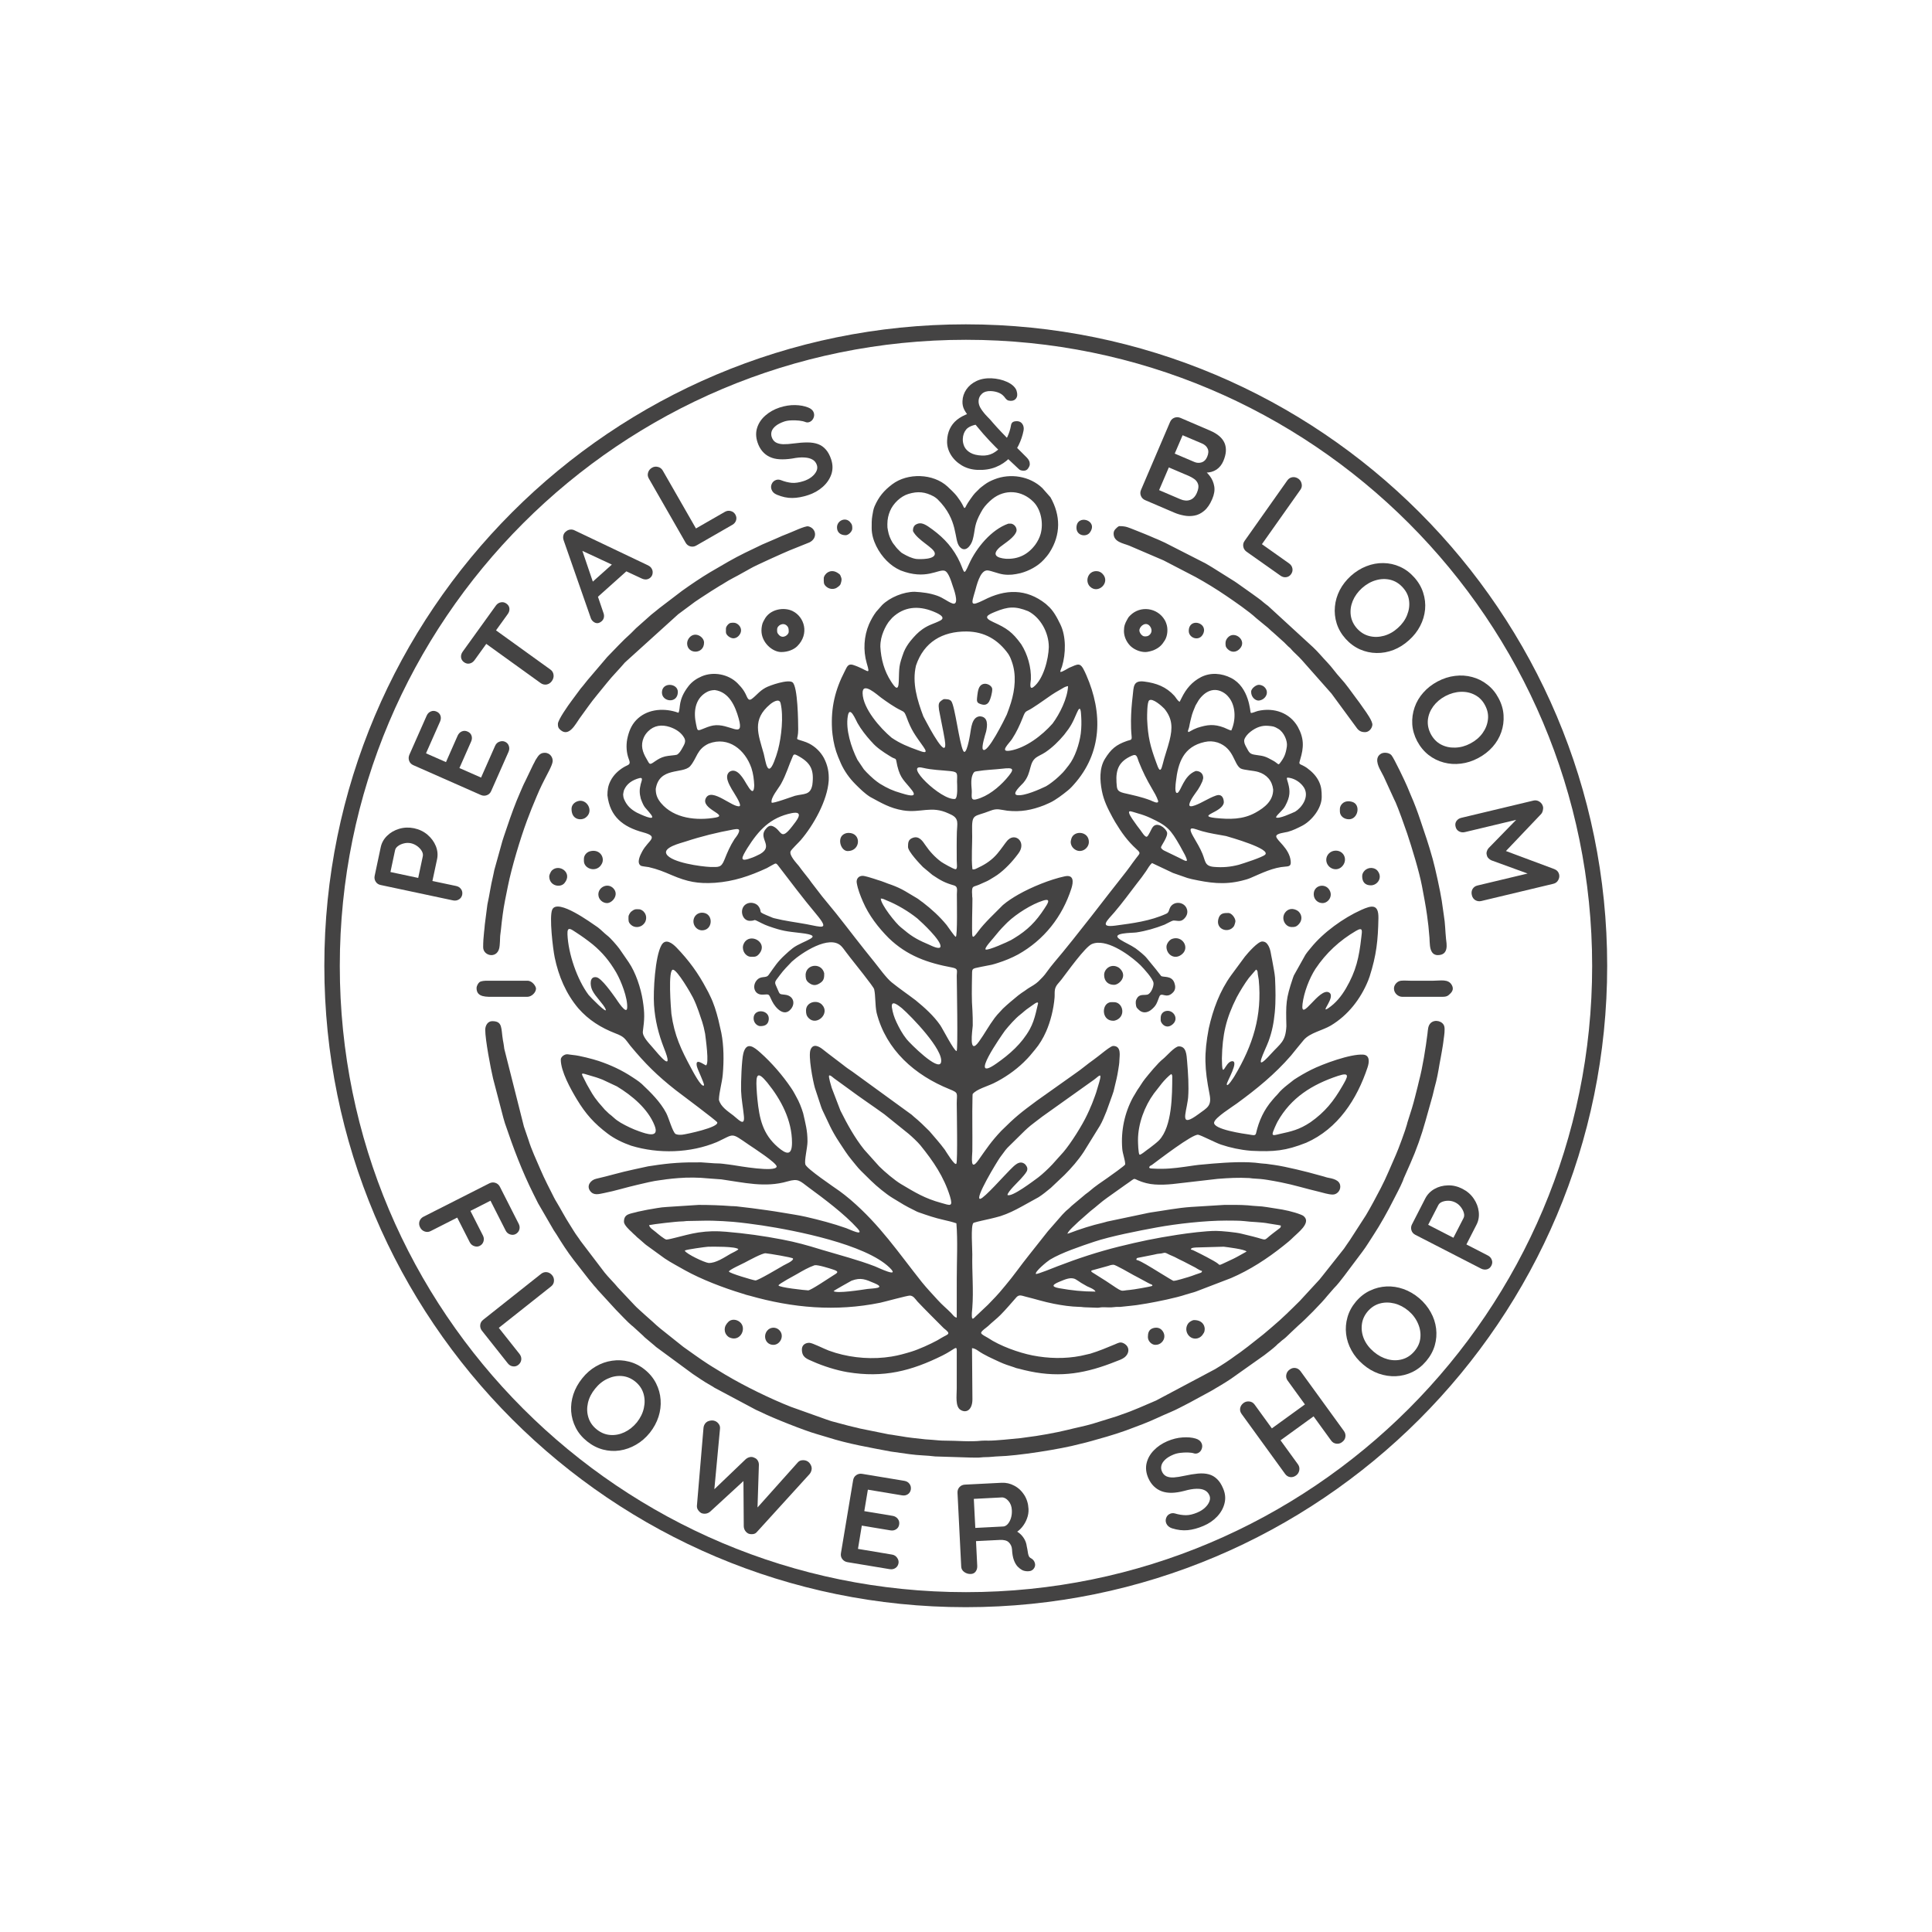 <svg xmlns="http://www.w3.org/2000/svg" xmlns:xlink="http://www.w3.org/1999/xlink" width="500" zoomAndPan="magnify" viewBox="0 0 375 375" height="500" preserveAspectRatio="xMidYMid meet" version="1.2"><defs><clipPath id="635dc179bf"><path d="M 62.953 62.953 L 311.953 62.953 L 311.953 311.953 L 62.953 311.953 Z M 62.953 62.953 "/></clipPath><clipPath id="bb96e7ccc4"><path d="M 187.453 62.953 C 118.695 62.953 62.953 118.695 62.953 187.453 C 62.953 256.215 118.695 311.953 187.453 311.953 C 256.215 311.953 311.953 256.215 311.953 187.453 C 311.953 118.695 256.215 62.953 187.453 62.953 Z M 187.453 62.953 "/></clipPath><clipPath id="d778ffcc7d"><path d="M 92.449 92 L 282 92 L 282 282.984 L 92.449 282.984 Z M 92.449 92 "/></clipPath></defs><g id="5a3e0e04ac"><g clip-rule="nonzero" clip-path="url(#635dc179bf)"><g clip-rule="nonzero" clip-path="url(#bb96e7ccc4)"><path style="fill:none;stroke-width:8;stroke-linecap:butt;stroke-linejoin:miter;stroke:#444343;stroke-opacity:1;stroke-miterlimit:4;" d="M 166.053 -0.002 C 74.346 -0.002 -0.002 74.346 -0.002 166.053 C -0.002 257.765 74.346 332.108 166.053 332.108 C 257.765 332.108 332.108 257.765 332.108 166.053 C 332.108 74.346 257.765 -0.002 166.053 -0.002 Z M 166.053 -0.002 " transform="matrix(0.75,0,0,0.75,62.955,62.955)"/></g></g><g clip-rule="nonzero" clip-path="url(#d778ffcc7d)"><path style=" stroke:none;fill-rule:evenodd;fill:#444343;fill-opacity:1;" d="M 209.84 249 L 211.008 249.672 C 211.406 249.855 212.516 250.273 212.629 250.699 C 210.176 250.703 208.02 250.473 205.602 250.043 C 203.746 249.715 204.5 249.238 205.816 248.707 C 206.758 248.324 207.883 247.801 208.801 248.324 C 209.133 248.512 209.516 248.785 209.84 249 Z M 146.273 197.648 C 146.273 198.645 147.082 199.168 147.555 199.168 C 148.395 199.176 149.086 198.918 149.211 197.938 C 149.453 196.07 146.645 195.695 146.305 197.316 Z M 225.289 197.566 L 225.289 198.047 C 225.289 198.605 226.375 199.969 227.68 198.754 C 228.773 197.73 227.852 196.203 226.652 196.203 C 225.832 196.203 225.289 196.762 225.289 197.566 Z M 140.902 121.996 L 140.902 122.715 C 140.902 123.301 141.84 123.977 142.477 123.891 C 142.891 123.836 143.191 123.629 143.41 123.379 C 144.477 122.156 143.312 120.875 142.426 120.875 C 141.953 120.875 141.664 120.836 141.281 121.25 C 141.129 121.418 140.902 121.715 140.902 121.996 Z M 162.461 102.363 C 162.461 103.344 163.145 103.883 164.145 103.883 C 164.695 103.883 165.426 103.152 165.426 102.602 C 165.426 102.074 165.434 101.805 164.969 101.297 C 164.086 100.328 162.461 101.039 162.461 102.363 Z M 230.738 122.477 C 230.738 123.879 232.848 124.609 233.559 122.969 C 234.492 120.812 230.738 119.824 230.738 122.477 Z M 242.84 134.258 C 242.84 135.445 243.789 136.02 244.32 135.977 C 245.602 135.871 246.527 134.371 245.383 133.316 C 245.141 133.094 244.723 132.926 244.352 132.922 C 243.785 132.91 242.84 133.66 242.84 134.258 Z M 208.941 102.441 C 208.941 104.004 210.84 104.324 211.543 103.359 C 213.285 100.961 208.941 99.691 208.941 102.441 Z M 128.48 134.418 C 128.48 136.25 131.527 136.633 131.57 134.336 C 131.605 132.574 128.48 132.328 128.48 134.418 Z M 237.871 124.801 C 237.871 125.379 237.891 125.594 238.289 125.988 C 238.973 126.668 239.887 126.668 240.578 125.984 C 242.23 124.363 239.59 122.25 238.293 123.777 C 238.078 124.027 237.871 124.367 237.871 124.801 Z M 224.25 261.035 C 224.758 261.035 225.156 260.879 225.504 260.531 C 226.195 259.84 226.156 258.816 225.473 258.129 C 225.02 257.68 224.391 257.605 223.754 257.816 C 222.945 258.086 222.805 258.809 222.805 259.516 C 222.805 260.336 223.551 261.035 224.25 261.035 Z M 150.121 261.035 C 151.496 261.035 152.422 259.098 151.109 258.043 C 150.5 257.555 149.492 257.559 148.902 258.297 C 148.055 259.359 148.613 261.035 150.121 261.035 Z M 133.371 124.879 C 133.371 127.02 136.656 127.078 136.656 124.719 C 136.656 123.621 134.934 122.492 133.828 123.738 C 133.562 124.039 133.371 124.457 133.371 124.879 Z M 256.703 175.289 C 257.863 175.289 258.91 173.781 257.875 172.512 C 256.965 171.398 254.922 171.895 254.996 173.652 C 255.031 174.578 255.773 175.289 256.703 175.289 Z M 116.141 173.605 C 116.141 174.609 117.008 175.289 117.824 175.289 C 118.859 175.289 120.211 173.668 119.066 172.441 C 117.98 171.277 116.141 172.168 116.141 173.605 Z M 239.793 178.812 C 239.793 178.172 239.051 177.211 238.434 177.211 C 237.574 177.211 236.754 177.195 236.465 178.449 C 236 180.441 238.469 181.234 239.492 179.793 C 239.586 179.656 239.793 179.016 239.793 178.812 Z M 136.254 180.578 C 138.277 180.578 138.492 177.758 136.859 177.246 C 136.5 177.137 136.156 177.125 135.852 177.203 C 134.43 177.57 134.172 179.391 135.301 180.25 C 135.523 180.422 135.887 180.578 136.254 180.578 Z M 264.398 170.078 C 264.398 171.184 264.965 171.844 266.082 171.844 C 267.371 171.844 268.473 170.312 267.344 168.977 C 266.859 168.406 265.656 168.184 264.855 169.012 C 264.605 169.273 264.398 169.605 264.398 170.078 Z M 106.605 170.078 C 106.605 171.969 108.742 172.379 109.551 171.422 C 111.246 169.414 108.531 167.551 107.102 168.973 C 106.934 169.141 106.605 169.797 106.605 170.078 Z M 212.789 110.855 C 211.145 110.855 210.551 112.84 211.562 113.848 C 213.145 115.418 215.602 113.047 214.016 111.395 C 213.719 111.086 213.355 110.855 212.789 110.855 Z M 159.895 112.219 C 159.895 112.969 159.812 113.363 160.355 113.844 C 160.91 114.332 161.652 114.449 162.305 114.145 L 162.734 113.855 C 162.984 113.633 163.094 113.57 163.188 113.266 C 163.379 112.633 163.434 112.391 163.152 111.77 C 163.027 111.492 162.996 111.492 162.785 111.332 C 161.137 110.098 159.895 111.566 159.895 112.219 Z M 121.992 177.934 C 121.992 178.691 121.918 178.965 122.449 179.48 C 123.137 180.145 124.258 180.066 124.898 179.398 C 125.051 179.242 125.191 179.066 125.266 178.883 C 125.809 177.582 124.805 176.488 123.996 176.488 C 123.395 176.488 123.352 176.43 122.895 176.672 L 122.477 176.977 C 122.309 177.148 121.992 177.609 121.992 177.934 Z M 192.594 133.777 C 192.594 132.977 190.98 132.172 190.195 133.223 C 189.777 133.785 189.715 134.883 189.637 135.555 C 189.574 136.086 189.691 136.391 190.059 136.551 C 190.891 136.918 191.559 136.941 192 136.148 C 192.262 135.676 192.594 134.48 192.594 133.777 Z M 260.07 157.016 L 260.07 157.496 C 260.07 158.316 260.789 159.02 261.832 159.02 C 263.602 159.02 264.18 156.168 262.477 155.648 C 260.918 155.176 260.07 156.211 260.07 157.016 Z M 249.09 178.172 C 249.09 179.074 249.801 179.938 250.695 179.938 C 251.301 179.938 251.637 179.914 252.156 179.316 C 252.77 178.613 252.758 177.633 252.078 176.949 C 251.797 176.672 251.293 176.461 250.84 176.43 C 249.902 176.375 249.09 177.219 249.09 178.172 Z M 164.543 165.191 C 167.074 165.191 167.254 161.664 164.703 161.664 C 164.246 161.664 163.805 161.836 163.496 162.137 C 162.559 163.066 163.289 165.191 164.543 165.191 Z M 207.82 163.426 C 207.82 163.902 208.059 164.359 208.316 164.613 C 209.598 165.887 211.348 164.785 211.348 163.426 C 211.348 161.344 208.539 161.113 207.977 162.703 C 207.93 162.828 207.82 163.262 207.82 163.426 Z M 110.934 157.016 C 110.934 159.172 112.801 159.293 113.613 158.738 C 115.422 157.504 113.891 154.883 112.09 155.527 C 111.48 155.742 110.934 156.242 110.934 157.016 Z M 231.781 256.227 C 231.395 256.227 230.824 256.609 230.645 256.855 C 229.668 258.16 230.695 259.957 232.164 259.816 C 232.891 259.746 233.359 259.273 233.676 258.68 C 234.094 257.895 233.77 256.227 231.781 256.227 Z M 140.664 258.07 C 140.664 258.566 140.863 259 141.191 259.309 C 141.395 259.496 141.445 259.547 141.723 259.656 C 143.754 260.453 145.027 257.754 143.586 256.59 C 142.945 256.07 141.949 255.969 141.352 256.594 C 140.984 256.98 140.664 257.418 140.664 258.07 Z M 257.426 166.875 C 257.426 168.422 259.301 169.348 260.453 168.219 C 261.672 167.02 260.941 165.109 259.27 165.109 C 258.223 165.109 257.426 165.945 257.426 166.875 Z M 226.41 183.781 C 226.41 185.332 228.09 186.453 229.52 185.129 C 230.918 183.832 229.457 181.539 227.508 182.234 C 226.953 182.434 226.41 183.184 226.41 183.781 Z M 144.188 183.863 C 144.188 185.012 145.059 185.707 145.711 185.707 C 146.445 185.707 146.832 185.805 147.41 185.078 C 149.008 183.062 146.055 181.223 144.688 182.676 C 144.457 182.918 144.188 183.418 144.188 183.863 Z M 156.449 196.125 C 156.449 196.734 156.512 197.141 156.965 197.613 C 158.516 199.215 161.219 196.691 159.52 194.977 C 158.535 193.984 156.449 194.504 156.449 196.125 Z M 216.074 198.129 C 216.562 198.129 217.031 197.848 217.301 197.59 C 218.41 196.52 217.703 194.52 216.234 194.52 C 215.707 194.52 215.43 194.457 215 194.73 C 213.801 195.5 214.004 198.129 216.074 198.129 Z M 113.336 166.715 L 113.336 167.113 C 113.336 168.715 115.938 169.508 116.852 167.582 C 117.41 166.402 116.406 164.723 114.504 165.238 C 113.898 165.402 113.336 165.977 113.336 166.715 Z M 214.312 189.23 C 214.312 190.422 215.059 191.156 216.234 191.156 C 217.219 191.156 218.895 189.531 217.422 188.047 C 217.23 187.855 217.176 187.809 216.906 187.68 C 215.555 187.035 214.312 188.109 214.312 189.23 Z M 156.371 189.07 C 156.371 189.688 156.355 190.23 156.914 190.691 C 157.793 191.414 158.488 191.328 159.352 190.688 C 160.004 190.203 159.977 189.57 159.977 188.91 C 159.516 186.957 156.902 187.062 156.438 188.746 Z M 270.566 191.875 C 270.566 192.793 271.395 193.48 272.172 193.48 L 279.945 193.48 C 280.844 193.48 281.07 193.281 281.531 192.82 C 281.977 192.371 282.152 191.871 281.805 191.219 C 281.137 189.969 279.625 190.355 278.262 190.355 C 276.738 190.355 275.215 190.355 273.695 190.355 C 273 190.355 272.016 190.23 271.496 190.48 C 271.027 190.711 270.566 191.227 270.566 191.875 Z M 92.5 191.797 C 92.5 193.645 94.477 193.48 96.027 193.48 L 102.355 193.48 C 103.16 193.48 104.039 192.66 104.039 191.875 C 104.039 191.492 103.371 190.355 102.355 190.355 L 94.582 190.355 C 94.066 190.355 93.406 190.402 93.09 190.621 C 92.824 190.809 92.5 191.359 92.5 191.797 Z M 150.84 122.156 C 150.84 121.387 152.051 120.695 152.781 121.5 C 153.102 121.852 153.086 122.184 153.086 122.637 C 153.086 123.223 151.977 124.086 151.195 123.242 C 150.793 122.809 150.84 122.695 150.84 122.156 Z M 147.797 122.395 C 147.797 124.738 149.945 126.562 151.641 126.562 C 152.938 126.562 154.09 126.078 154.75 125.422 C 157.145 123.039 156.145 119.73 153.836 118.602 C 152.172 117.785 149.395 118.199 148.348 120.301 C 148.266 120.461 148.242 120.5 148.148 120.668 C 147.926 121.062 147.797 121.805 147.797 122.395 Z M 222.164 123.52 C 221.645 123.52 221.051 122.723 221.164 122.203 C 221.344 121.41 222.484 120.586 223.223 121.578 C 223.578 122.059 223.652 122.684 223.184 123.176 C 222.844 123.527 222.551 123.52 222.164 123.52 Z M 218.156 122.477 C 218.156 123.543 218.641 124.578 219.336 125.305 C 219.969 125.965 221.129 126.562 222.324 126.562 C 222.766 126.562 223.602 126.34 223.953 126.188 C 225.031 125.715 225.535 125.199 226.109 124.258 C 226.637 123.387 226.75 121.988 226.367 121 C 226.234 120.656 226.242 120.633 226.066 120.336 C 224.66 117.945 221.352 117.48 219.379 119.449 C 218.961 119.863 218.992 119.895 218.742 120.336 C 218.375 120.988 218.156 121.52 218.156 122.477 Z M 93.781 183.863 C 93.781 185.652 96.793 186.25 96.984 183.539 C 97.023 182.969 97.062 182.57 97.066 182.016 C 97.07 181.52 97.184 180.977 97.227 180.496 C 97.316 179.469 97.441 178.586 97.57 177.555 C 97.789 175.785 98.227 173.77 98.582 171.996 C 99.316 168.352 100.988 162.77 102.289 159.273 L 103.203 156.902 C 103.773 155.555 104.559 153.559 105.188 152.312 L 105.723 151.246 C 106.137 150.398 107.164 148.645 107.266 147.828 C 107.355 147.129 106.855 146.117 105.723 146.117 C 104.738 146.117 104.418 146.82 104.004 147.445 C 103.855 147.672 103.879 147.676 103.758 147.918 C 103.66 148.113 103.57 148.258 103.477 148.441 L 101.945 151.637 C 101.57 152.348 101.305 153.02 100.969 153.785 C 100.055 155.836 99.137 158.375 98.418 160.531 C 98.113 161.449 97.488 163.184 97.289 164.047 L 95.945 168.875 C 95.84 169.309 95.789 169.738 95.668 170.203 C 95.266 171.785 94.992 173.84 94.645 175.352 C 94.555 175.742 94.543 176.219 94.457 176.688 L 94.102 179.453 C 94.078 179.859 94 180.527 93.957 180.914 C 93.848 181.863 93.781 182.84 93.781 183.863 Z M 279.062 185.387 C 281.27 185.387 280.777 183.164 280.676 182.246 C 280.516 180.738 280.52 179.234 280.254 177.703 L 279.844 174.828 C 279.562 172.992 278.59 168.539 278.086 166.73 C 277.152 163.414 276.727 162.301 275.688 159.191 C 275.16 157.605 274.52 155.883 273.852 154.375 L 273.145 152.676 C 272.82 151.875 270.582 147.176 270.09 146.598 C 269.637 146.062 268.609 145.984 268.086 146.277 C 266.781 147.008 267.414 148.562 267.98 149.586 L 268.559 150.691 C 268.617 150.805 268.621 150.832 268.688 150.965 L 270.625 155.195 C 270.719 155.41 270.805 155.547 270.887 155.734 C 271.383 156.84 272.668 160.391 273.121 161.754 C 274.059 164.566 275.484 169.219 276.008 172.012 C 276.34 173.789 276.738 175.812 276.984 177.605 C 277.051 178.086 277.094 178.488 277.164 179.031 C 277.18 179.172 277.223 179.508 277.254 179.738 L 277.461 182.02 C 277.477 182.434 277.504 183.156 277.559 183.602 C 277.672 184.473 278 185.387 279.062 185.387 Z M 108.289 140.508 C 108.289 140.988 108.312 141.281 108.789 141.691 C 110.453 143.125 111.727 140.504 112.5 139.434 L 114.215 137.062 C 115.113 135.773 116.832 133.773 117.836 132.504 C 118.789 131.293 120.324 129.754 121.293 128.59 L 131.641 119.223 L 133.988 117.484 C 135.016 116.645 136.906 115.504 138.051 114.734 L 139.73 113.688 C 140.051 113.512 140.305 113.363 140.582 113.18 C 141.609 112.5 143.141 111.781 144.074 111.223 C 144.652 110.879 145.215 110.621 145.777 110.277 C 146.555 109.805 152.137 107.289 153.234 106.84 L 157.121 105.277 C 158.781 104.441 158.395 102.504 156.883 102.164 C 156.273 102.027 153.613 103.332 152.816 103.613 C 152.121 103.859 151.477 104.164 150.84 104.445 L 147.93 105.699 C 145.707 106.758 143.5 107.789 141.379 109.008 L 137.832 111.07 C 136.051 112.129 134.07 113.477 132.387 114.68 L 127.977 118.043 C 127.445 118.492 126.965 118.855 126.422 119.297 L 123.453 121.934 C 123.207 122.184 123.02 122.371 122.773 122.617 C 122.641 122.75 122.551 122.855 122.41 122.977 C 120.766 124.426 119.398 125.973 117.844 127.543 L 114.637 131.309 C 113.879 132.152 113.289 133 112.715 133.637 L 110.941 136.031 C 110.316 136.859 108.289 139.73 108.289 140.508 Z M 216.152 103.562 C 216.152 105.211 218.008 105.441 219.176 105.91 L 225.852 108.773 L 232.074 112.004 C 234.094 113.117 236.082 114.336 237.984 115.633 C 239.629 116.75 242.457 118.695 243.82 119.973 L 245.668 121.492 C 246.211 121.891 246.602 122.359 247.121 122.762 L 249.273 124.699 C 249.52 124.945 249.703 125.133 249.953 125.383 C 250.254 125.688 250.371 125.688 250.648 126.047 C 250.965 126.461 252.016 127.352 252.676 128.105 L 258.434 134.613 L 263.051 140.895 C 263.582 141.68 263.965 142.109 264.957 142.109 C 265.703 142.109 266.297 141.418 266.375 140.719 C 266.453 140.004 265.215 138.285 264.695 137.562 L 263.836 136.34 C 263.641 136.062 263.438 135.809 263.219 135.516 C 262.219 134.188 261.297 132.805 260.172 131.594 C 259.27 130.625 258.527 129.496 257.605 128.547 C 256.738 127.645 255.781 126.477 254.891 125.652 L 246.117 117.598 C 245.832 117.371 245.574 117.211 245.305 116.969 C 244.562 116.301 243.723 115.77 242.93 115.172 L 240.07 113.145 C 239.895 113.023 239.816 112.969 239.641 112.855 L 235.309 110.137 C 234.988 109.965 234.797 109.812 234.453 109.625 C 234.262 109.523 234.188 109.465 234 109.359 L 226.09 105.324 C 225.781 105.172 225.492 105.07 225.156 104.898 C 224.793 104.715 224.523 104.633 224.145 104.469 C 223.469 104.176 222.859 103.906 222.176 103.633 C 221.516 103.367 220.867 103.094 220.172 102.832 C 219.016 102.391 218.605 102.121 217.277 102.121 C 217.066 102.121 216.664 102.516 216.535 102.66 C 216.32 102.898 216.152 103.141 216.152 103.562 Z M 188.508 282.914 C 188.984 282.914 189.473 282.922 189.953 282.918 C 190.43 282.91 190.668 282.832 191.23 282.832 C 192.148 282.84 193.051 282.691 193.875 282.672 C 197.352 282.59 205.77 281.32 209.656 280.262 C 209.996 280.168 210.367 280.094 210.754 279.996 C 211.543 279.801 212.219 279.59 212.949 279.387 C 215.438 278.707 217.93 277.934 220.32 276.984 L 221.832 276.41 C 223.652 275.723 225.363 274.848 227.145 274.109 C 228.438 273.578 229.66 272.871 230.898 272.254 L 235 270.027 C 236.293 269.27 237.633 268.496 238.883 267.656 L 245.406 263.039 C 246.164 262.445 247 261.836 247.711 261.176 C 247.852 261.047 247.922 260.945 248.074 260.82 C 248.25 260.672 248.293 260.672 248.469 260.496 C 248.762 260.211 248.895 260.133 249.219 259.883 C 249.758 259.465 250.18 258.969 250.676 258.531 L 252.078 257.215 C 253.254 256.23 256.602 252.844 257.621 251.535 L 258.926 250.035 C 259.637 249.34 260.246 248.5 260.859 247.723 L 264.434 242.961 C 265.234 241.906 265.91 240.742 266.641 239.641 C 267.852 237.816 269.461 234.926 270.449 232.949 C 271.07 231.711 271.734 230.535 272.277 229.246 C 272.355 229.055 272.387 228.906 272.469 228.715 L 273.746 225.828 C 274.906 223.215 275.91 220.383 276.676 217.617 L 278.047 212.742 C 278.105 212.523 278.133 212.359 278.191 212.16 C 278.289 211.816 278.344 211.449 278.457 211.062 C 278.891 209.547 279.164 208.051 279.418 206.496 C 279.547 205.707 279.746 204.867 279.852 204.125 C 279.918 203.648 279.977 203.348 280.059 202.891 C 280.133 202.477 280.16 202.109 280.219 201.688 C 280.32 201.008 280.5 199.781 280.328 199.188 C 280.043 198.199 278.547 197.797 277.719 198.547 C 277.145 199.07 277.164 199.906 277.074 200.625 C 276.73 203.387 276.125 207.211 275.43 209.801 C 275.328 210.172 275.277 210.461 275.184 210.836 L 274.633 213.012 C 274.484 213.648 274.262 214.379 274.062 215.082 L 273.234 217.703 C 273.145 217.949 273.168 217.926 273.098 218.207 C 272.832 219.266 271.426 223.066 270.941 224.145 C 269.977 226.297 269.098 228.535 268.016 230.598 C 267.094 232.355 266.141 234.176 265.125 235.879 L 261.98 240.75 C 261.594 241.273 261.242 241.84 260.871 242.363 L 256.727 247.598 C 256.504 247.859 256.34 248.086 256.121 248.352 L 252.277 252.523 C 250.57 254.211 248.875 255.906 247.031 257.453 C 246.879 257.582 246.84 257.633 246.688 257.75 L 245.949 258.375 C 245.699 258.59 245.473 258.793 245.211 259 L 242.211 261.367 C 241.691 261.758 241.227 262.105 240.699 262.504 C 240.414 262.715 240.18 262.848 239.898 263.062 C 238.641 264.004 237.199 264.941 235.852 265.75 L 224.395 271.84 C 222.172 272.777 219.957 273.812 217.668 274.57 C 217.289 274.695 217.059 274.816 216.664 274.93 L 212.566 276.199 C 212.41 276.242 212.258 276.301 212.078 276.352 C 210.488 276.816 208.82 277.129 207.242 277.531 C 205.066 278.078 201.414 278.73 199.238 278.98 C 198.836 279.027 198.453 279.102 198.109 279.137 C 196.555 279.293 193.234 279.637 191.871 279.629 C 191.473 279.625 190.906 279.598 190.52 279.641 C 188.25 279.895 185.715 279.621 183.457 279.629 C 182.5 279.633 181.82 279.535 180.898 279.465 C 180.559 279.438 180.027 279.418 179.621 279.375 C 178.332 279.238 176.051 279.004 174.863 278.766 C 174.457 278.688 174.078 278.66 173.688 278.582 C 173.285 278.5 172.973 278.469 172.5 278.406 L 166.902 277.27 C 166.535 277.164 166.137 277.074 165.809 277.004 C 165.008 276.836 164.395 276.645 163.633 276.453 L 161.48 275.879 C 161.203 275.809 161.191 275.777 160.938 275.703 C 160.738 275.645 160.629 275.605 160.457 275.543 L 153.488 273.055 C 149.535 271.5 144.457 269.016 140.797 266.832 L 138.258 265.285 C 137.992 265.109 137.754 264.969 137.473 264.789 C 135.816 263.727 134.254 262.562 132.648 261.438 L 128.145 257.848 C 127.609 257.414 127.199 257.031 126.699 256.566 L 125.297 255.324 C 124.824 254.867 123.504 253.742 123.18 253.355 L 119.918 249.887 C 119.297 249.102 118.062 247.898 117.352 247 L 112.68 240.859 C 112.484 240.562 112.332 240.328 112.121 240.051 C 111.551 239.293 111.07 238.43 110.547 237.621 C 109.648 236.23 108.891 234.746 108.031 233.324 C 107.859 233.043 107.688 232.754 107.539 232.453 C 106.625 230.641 105.699 228.875 104.898 227 C 104.086 225.098 103.18 223.207 102.57 221.234 L 101.691 218.664 L 97.879 203.566 C 97.844 203.348 97.824 203.164 97.805 203 C 97.746 202.5 97.691 202.355 97.617 201.906 C 97.23 199.609 97.621 198.207 95.547 198.207 C 94.664 198.207 94.184 199.062 94.184 199.891 C 94.184 201.816 95.227 207.328 95.707 209.348 L 97.699 216.969 C 97.82 217.328 97.883 217.656 98.008 218.023 C 99.613 222.777 101.312 227.293 103.531 231.734 C 103.848 232.363 104.125 232.949 104.441 233.551 L 107.469 238.773 C 107.652 239.07 107.824 239.285 108.012 239.594 C 109.047 241.285 110.129 242.965 111.332 244.527 L 114.352 248.398 C 114.586 248.691 114.746 248.848 114.973 249.141 C 115.195 249.426 115.355 249.625 115.602 249.875 C 115.773 250.051 115.777 250.094 115.926 250.273 L 119.527 254.203 C 120.289 254.965 121.887 256.695 122.621 257.281 C 122.781 257.41 122.809 257.41 122.973 257.57 L 124.816 259.254 C 124.941 259.367 125.012 259.453 125.133 259.574 L 126.617 260.82 C 126.941 261.059 127.066 261.223 127.348 261.449 L 134.461 266.68 C 135.598 267.438 136.637 268.172 137.832 268.836 C 138.188 269.031 138.355 269.152 138.676 269.355 L 146.727 273.645 C 147.062 273.816 147.328 273.902 147.664 274.07 C 149.875 275.195 156.254 277.711 158.469 278.332 L 160.629 278.977 C 164.633 280.258 168.828 280.969 172.926 281.746 L 176.508 282.25 C 178.277 282.508 179.969 282.484 181.512 282.695 Z M 161.797 250.59 C 161.809 250.535 165.047 248.695 165.281 248.582 C 167.121 247.898 168.008 248.336 169.75 249.078 C 172.102 250.078 169.398 250.059 168.391 250.184 C 167.441 250.324 162.293 251.148 161.797 250.59 Z M 215.031 245.73 C 215.363 245.613 215.715 245.488 216.152 245.488 C 216.492 245.488 219.496 247.195 220.004 247.488 C 220.316 247.672 220.625 247.793 220.949 247.988 L 222.82 249 C 223.586 249.449 223.578 249.176 223.688 249.578 C 223.316 249.754 219.84 250.34 219.277 250.375 C 217.242 250.504 218.332 251.086 214.68 248.648 L 212.027 246.973 C 211.793 246.793 211.855 246.945 211.828 246.613 Z M 158.148 245.578 C 158.746 245.469 161.09 246.203 161.773 246.438 C 162.941 246.836 162.613 247.031 161.633 247.625 C 160.875 248.094 157.438 250.422 156.879 250.461 C 156.23 250.438 151.156 249.887 151.109 249.496 C 151.074 249.234 154.254 247.547 154.727 247.273 C 155.781 246.66 156.902 246.008 158.051 245.605 Z M 220.562 244.527 C 220.594 244.164 220.688 244.18 221.027 244.113 L 223.906 243.543 C 224.117 243.508 224.344 243.438 224.625 243.383 C 224.844 243.34 225.137 243.344 225.418 243.293 C 226.203 243.152 225.941 243.004 227.051 243.566 C 227.355 243.719 227.707 243.824 228 243.98 C 228.598 244.309 229.133 244.562 229.762 244.863 L 231.555 245.797 C 232.129 246.035 232.699 246.551 233.305 246.691 C 233.273 247.066 233.18 246.992 232.07 247.383 C 231.586 247.555 231.223 247.711 230.707 247.859 C 230.152 248.016 228.293 248.613 227.773 248.613 C 227.609 248.613 223.555 246.047 222.461 245.434 C 221.953 245.152 221.141 244.664 220.562 244.527 Z M 153.938 244.379 C 153.781 244.848 152.543 245.355 152.098 245.609 C 151.375 246.02 147.105 248.578 146.621 248.531 C 146.133 248.48 141.535 247.121 141.484 246.805 C 141.438 246.504 144.105 245.305 144.582 245.051 C 145.266 244.691 147.961 243.211 148.605 243.258 C 149.203 243.301 153.762 244.051 153.914 244.27 Z M 132.977 242.707 C 133.273 242.523 136.902 242.02 137.418 241.992 C 138.355 241.969 142.859 241.91 143.312 242.469 C 143.23 242.688 142.094 243.195 141.824 243.348 C 140.629 244.031 138.918 245.223 137.508 245.137 C 136.668 245.023 133.328 243.445 132.922 242.781 Z M 231.141 242.523 C 231.227 242.203 231.43 242.203 232.113 242.137 L 237.527 241.984 C 238.148 242.066 241.629 242.473 241.957 242.926 L 240.672 243.645 C 240.258 243.879 239.871 244.09 239.422 244.312 C 238.93 244.559 238.57 244.719 238.059 244.953 C 236.504 245.676 236.812 245.594 236.359 245.238 C 235.723 244.73 232.781 243.238 231.891 242.816 C 231.586 242.676 231.484 242.605 231.141 242.523 Z M 212.398 241.012 C 215.59 239.949 220.992 238.891 224.535 238.242 C 228.426 237.531 233.895 236.914 238.031 236.914 C 238.863 236.914 240.809 236.918 241.535 237.016 C 243.008 237.219 244.691 237.172 246.344 237.496 C 247.051 237.637 247.895 237.711 248.609 237.875 C 248.602 238.219 248.555 238.254 248.352 238.418 L 247.121 239.355 C 244.984 240.965 246.262 240.773 243.195 240.004 L 241.008 239.469 C 239.98 239.191 237.023 238.918 236.027 238.918 C 234 238.918 230.719 239.336 228.527 239.672 C 224.109 240.355 221.371 240.938 217.195 241.961 C 213.102 242.98 209.207 244.262 205.277 245.777 C 204.938 245.906 201.176 247.445 201.066 247.262 C 200.816 246.844 203.293 244.801 203.781 244.508 C 206.047 243.133 209.824 241.875 212.398 241.012 Z M 125.996 237.797 C 126.77 237.617 131.395 237.074 132.332 237.078 C 132.848 237.078 133.047 236.988 133.609 236.992 C 135.203 236.988 136.656 236.898 138.289 236.938 C 139.648 236.973 140.984 237.051 142.34 237.16 C 144.094 237.32 146.152 237.594 147.906 237.852 C 154.406 238.84 167.922 241.496 172.617 245.996 C 174.957 248.238 170.375 246.008 169.805 245.789 C 166.508 244.523 162.949 243.613 159.559 242.594 L 159.289 242.512 C 156.613 241.688 154.578 241.117 151.816 240.586 C 148.164 239.883 144.629 239.395 140.922 239.082 C 139.02 238.922 137.457 238.945 135.562 239.223 C 134.074 239.449 132.516 239.887 131.051 240.25 C 130.551 240.371 129.875 240.555 129.363 240.602 C 129.031 240.602 127.621 239.438 127.293 239.145 C 126.898 238.797 126.043 238.32 125.996 237.797 Z M 220.883 221.289 C 220.883 218.133 222.164 214.723 223.961 212.266 L 225.543 210.238 C 225.934 209.754 226.895 208.719 227.375 208.465 C 227.457 208.621 227.535 208.703 227.535 208.945 C 227.523 212.488 227.523 218.609 224.996 221.305 C 224.438 221.867 223.727 222.375 223.102 222.867 C 222.965 222.98 222.855 223.039 222.727 223.133 C 222.297 223.434 221.383 224.238 221.184 224.113 C 220.934 223.957 220.883 221.688 220.883 221.289 Z M 146.848 211.191 C 146.703 208.535 147.016 207.805 148.922 210.125 C 151.605 213.43 153.734 217.449 153.727 221.809 C 153.719 224.43 152.582 224.031 151 222.672 C 148.023 220.121 147.391 217.094 147.012 213.348 C 146.938 212.629 146.887 211.914 146.848 211.191 Z M 195.168 223.223 C 195.324 223.023 195.363 222.98 195.539 222.789 L 198.969 219.41 C 199.152 219.27 199.188 219.207 199.344 219.062 C 200.117 218.34 201.473 217.395 202.301 216.73 L 211.988 209.828 C 212.891 209.234 213.59 208.375 213.59 208.945 C 213.59 209.426 213.199 210.57 213.062 211.062 C 212.613 212.668 212.473 212.805 212.035 214.047 C 211.902 214.434 211.793 214.59 211.652 214.945 C 211.52 215.277 211.414 215.547 211.238 215.891 C 211.148 216.066 211.102 216.18 211.035 216.328 C 210.062 218.434 207.852 221.91 206.434 223.586 L 204.879 225.316 C 204.145 226.195 203.098 227.199 202.227 227.957 C 201.996 228.16 201.777 228.34 201.523 228.535 C 200.688 229.137 196.359 232.465 195.551 231.938 C 195.59 231.309 197.602 229.414 198.102 228.859 C 198.488 228.426 199.031 227.84 199.305 227.336 C 199.535 226.758 199.352 226.457 199.008 226.012 C 197.883 225.004 196.809 226.328 196.02 227.09 C 195.109 227.965 191.004 232.613 190.266 232.695 C 189.047 232.824 193.559 225.418 194.098 224.664 C 194.445 224.176 194.805 223.699 195.168 223.223 Z M 174.855 229.809 C 173.684 229.113 171.676 227.418 170.656 226.395 L 167.738 223.141 C 165.887 220.828 164.445 218.203 163.129 215.57 L 161.441 211.168 C 161.344 210.816 160.754 208.953 160.934 208.773 C 161.098 208.609 161.484 208.973 161.875 209.289 L 164.523 211.211 C 167.043 213.094 169.188 214.496 171.645 216.273 L 176.348 220.062 C 176.984 220.594 178.152 221.688 178.66 222.316 C 181.176 225.434 183.188 228.367 184.398 232.23 C 185.004 234.32 184.453 233.984 182.695 233.488 C 179.504 232.617 177.637 231.465 174.855 229.809 Z M 247.008 220.086 C 247.008 219.688 247.762 218.113 247.953 217.742 C 250.582 213.043 254.688 210.5 259.691 208.832 C 262.195 208 261.555 209.059 260.555 210.793 C 258.855 213.75 257.176 215.844 254.363 217.824 C 252.195 219.27 250.672 219.605 248.258 220.133 C 247.742 220.246 247.008 220.52 247.008 220.086 Z M 119.086 216.898 C 118.828 216.645 118.5 216.398 118.211 216.172 L 117.559 215.543 C 117.535 215.52 117.434 215.434 117.43 215.43 L 116.164 213.969 C 115.016 212.555 114.844 212.086 113.902 210.465 L 113.062 208.805 C 112.703 208.086 113.512 208.48 113.875 208.566 L 115.727 209.117 C 116.113 209.262 116.559 209.391 116.965 209.566 L 119.746 210.871 C 122.656 212.637 125.762 215.199 127.051 218.453 C 128.066 221.016 125.465 220.082 124.074 219.594 C 122.828 219.156 121.629 218.59 120.48 217.926 C 119.957 217.609 119.535 217.316 119.086 216.898 Z M 195.066 200.039 C 195.863 199.059 197.059 197.68 198.043 196.926 C 198.66 196.449 198.961 196.094 199.742 195.578 C 200.438 195.117 201.488 194.184 201.488 194.762 L 201.059 196.578 C 200.773 197.723 200.438 198.758 199.871 199.793 C 198.301 202.586 195.992 204.621 193.387 206.441 C 187.797 210.352 194.371 201.016 195.066 200.039 Z M 173.113 195.508 C 172.941 193.918 174.449 195.227 175.047 195.68 C 176.875 197.262 183.238 203.832 182.652 206.211 C 182.188 208.098 176.605 202.5 175.973 201.703 C 175.141 200.656 174.574 199.605 174.004 198.406 C 173.547 197.422 173.277 196.582 173.113 195.508 Z M 135.605 196.293 C 136.152 197.938 136.504 198.719 136.863 200.645 C 136.941 201.371 137.73 206.707 137 206.785 C 136.352 206.469 134.887 205.312 135.27 207 C 135.418 207.652 136.773 210.367 136.645 210.66 C 136.195 211.27 134.348 207.695 134.184 207.395 C 132.191 203.703 130.898 200.996 130.316 196.773 C 130.242 195.906 129.598 188.059 130.652 188.219 C 131.5 188.344 134.082 192.773 134.516 193.656 C 134.945 194.531 135.285 195.375 135.605 196.293 Z M 240.047 193.574 C 240.672 192.41 241.605 190.879 242.395 189.828 L 243.801 188.191 C 244.16 188.43 244.074 188.602 244.145 189.129 C 244.184 189.414 244.262 189.766 244.32 190.156 C 245.004 197.168 243.184 202.879 239.629 208.852 C 239.559 208.969 238.172 211.23 238.117 210.453 C 238.082 209.996 240.668 205.762 239.074 205.988 C 237.699 206.188 237.219 209.926 237.168 205.457 C 237.262 200.836 237.953 197.711 240.047 193.574 Z M 257.812 195.695 C 256.059 196.836 259.355 193.473 257.984 192.648 C 256.113 191.523 252.367 198.648 252.82 194.863 C 253.086 192.664 254.117 189.926 255.332 188.047 C 257.375 184.988 260.012 182.547 263.188 180.688 C 264.621 179.848 264.367 180.699 264.227 181.965 C 263.793 185.832 263.223 188.465 261.234 191.871 C 260.332 193.391 259.285 194.695 257.812 195.695 Z M 119.594 188.738 C 120.562 190.414 121.859 193.723 121.734 195.625 C 121.637 197.121 119.75 194.102 119.523 193.785 C 118.871 192.883 116.777 189.863 115.773 189.684 C 114.371 189.434 114.52 191.277 114.949 192.184 C 115.566 193.484 117.168 194.914 117.551 195.879 C 118.016 197.051 114.52 193.461 114.242 193.109 C 112 190.105 110.297 185.09 110.145 181.359 C 110.078 179.703 110.812 180.332 111.852 181.008 C 112.957 181.723 114.016 182.484 115.039 183.305 C 116.988 184.926 118.312 186.559 119.594 188.738 Z M 174.883 180.016 C 173.879 179.25 170.957 175.547 170.957 174.406 C 171.422 174.406 171.668 174.598 172.055 174.75 C 174.086 175.547 176.352 176.898 178.062 178.277 C 179.023 179.117 182.609 182.48 182.555 183.68 C 182.52 184.461 180.73 183.539 180.383 183.383 C 178.48 182.578 177.145 181.918 175.574 180.574 C 175.344 180.379 175.117 180.203 174.883 180.016 Z M 196.246 182.465 C 195.621 182.809 191.824 184.52 191.324 184.301 C 190.949 184.137 192.539 182.402 192.754 182.141 C 193.617 181.086 194.137 180.434 195.121 179.453 L 195.578 178.996 C 197.289 177.367 200.262 175.48 202.512 174.789 C 204.176 174.277 203.234 175.559 202.746 176.316 C 201.078 178.891 199.445 180.539 196.82 182.125 Z M 237.809 162.246 L 237.98 162.277 C 238.777 162.512 246.742 164.758 245.559 165.895 C 245.027 166.402 241.363 167.578 240.453 167.852 C 238.793 168.285 237.316 168.406 235.605 168.262 C 233.82 168.094 234.004 167.203 233.398 165.723 C 232.938 164.594 232.285 163.539 231.68 162.484 L 231.59 162.324 C 230.258 159.984 231.812 160.918 233.391 161.352 C 234.832 161.75 236.34 161.977 237.809 162.246 Z M 137.914 168.281 C 136.055 168.203 130.359 167.434 129.379 165.805 C 128.586 164.484 132.152 163.641 133.012 163.359 C 136.117 162.336 139.156 161.586 142.367 161 C 143.078 160.879 143.867 160.742 143.258 161.871 C 143.07 162.219 142.793 162.562 142.555 162.883 C 141.672 164.277 141.223 165.348 140.613 166.867 C 139.984 168.449 139.484 168.285 137.914 168.281 Z M 223.191 158.715 C 226.598 160.285 227.199 160.969 229.062 164.223 C 229.383 164.785 229.684 165.367 229.992 165.938 C 230.812 167.621 230.25 167.199 228.867 166.5 C 227.895 166.027 226.898 165.562 225.934 165.082 C 225.734 164.988 225.355 164.691 225.348 164.473 C 225.336 164.18 226.797 162.316 226.508 161.523 C 226.199 160.664 224.594 159.449 223.758 160.523 C 223.434 160.934 222.926 162.309 222.59 162.406 C 222.219 162.508 221.586 161.426 221.355 161.129 C 220.902 160.531 220.484 160.012 220.07 159.379 C 219.914 159.148 218.621 157.441 219.379 157.465 C 219.578 157.473 220.641 157.812 220.914 157.895 C 221.746 158.125 222.402 158.359 223.191 158.715 Z M 146.094 166.434 C 143.328 167.504 143.93 166.5 145.047 164.637 C 147.25 161.148 149.473 158.695 153.676 157.828 C 156.258 157.332 154.582 159.328 153.82 160.316 C 151.422 163.434 151.805 161.172 150.043 160.383 C 149.312 160.055 148.887 160.59 148.477 161.109 C 147.293 162.859 150.164 164.242 147.547 165.762 L 146.641 166.203 Z M 223.605 153.078 C 224.012 153.766 224.535 154.645 224.773 155.402 L 224.793 155.473 C 224.895 156.172 223.586 155.453 223.297 155.336 C 221.449 154.641 219.984 154.363 218.102 153.922 C 216.762 153.574 216.801 153.156 216.707 151.828 C 216.559 149.266 217.258 147.762 219.676 146.688 C 220.707 146.227 220.691 146.984 221.039 147.859 C 221.809 149.789 222.551 151.285 223.605 153.078 Z M 154.742 146.621 C 157.355 148.012 158.059 149.379 157.676 152.336 C 157.293 154.391 156.062 154.02 154.312 154.461 C 153.688 154.648 150.102 155.98 149.781 155.797 C 149.496 154.906 151.133 153 151.594 152.16 C 152.633 150.277 153.066 148.625 153.895 146.758 C 154.105 146.285 154.348 146.445 154.742 146.621 Z M 120.949 154.211 C 120.949 154.086 121.07 153.523 121.105 153.406 C 121.633 152.098 122.77 151.387 124.094 151.035 C 124.945 150.809 124.488 151.676 124.359 152.207 C 124.098 153.262 124.105 153.988 124.383 155.039 C 125.078 156.934 125.211 156.621 126.328 158.055 C 127.602 159.688 124.016 157.918 123.605 157.727 C 122.461 157.102 121.672 156.371 121.152 155.16 C 121.012 154.816 120.965 154.578 120.949 154.211 Z M 253.125 152.902 C 254.203 154.738 252.59 156.828 251.383 157.547 C 250.801 157.801 248.09 159.078 247.668 158.637 C 247.855 158.086 249.039 157.293 249.488 156.379 L 249.805 155.73 C 250.512 154.164 250.355 153.047 249.859 151.457 C 249.68 150.902 249.777 150.883 250.34 150.988 C 251.453 151.191 252.527 151.941 253.125 152.902 Z M 236.34 144.121 C 239.555 145.23 239.438 148.301 240.805 149.16 C 241.48 149.496 243.246 149.543 244.227 149.836 C 245.848 150.32 246.926 151.523 247.121 153.238 C 247.137 155.418 245.492 156.734 243.719 157.719 C 241.211 159.113 238.648 159.047 235.887 158.77 C 232.184 158.34 237.277 157.707 237.535 155.801 L 237.543 155.629 C 237.488 154.727 237.035 154.066 236.051 154.406 C 234.527 154.938 233.387 155.785 231.977 156.309 C 230.41 156.887 230.77 156.051 231.289 155.07 C 231.676 154.414 232.117 153.855 232.539 153.234 C 232.867 152.723 233.109 152.281 233.348 151.723 L 233.41 151.555 C 233.465 151.398 233.492 151.273 233.527 151.109 L 233.543 151.004 C 233.543 150.164 232.973 149.645 232.102 149.645 C 229.715 150.535 229.258 153.605 228.523 153.914 C 227.918 154.043 228.207 152.051 228.238 151.766 C 228.652 148.012 229.711 144.926 233.812 144.02 C 234.723 143.82 235.449 143.855 236.34 144.121 Z M 127.281 153.125 C 127.973 148.816 132.484 150.266 133.938 148.738 C 135.316 147.16 135.203 145.422 137.578 144.328 C 141.414 142.867 144.637 145.547 145.852 149.082 C 146.207 150.191 146.34 151.246 146.395 152.406 C 146.34 154.492 145.555 153.254 144.941 152.238 C 144.348 151.25 143.141 148.941 141.66 149.758 C 140.496 150.578 141.535 152.289 142.051 153.211 C 142.27 153.602 144.047 156.211 143.559 156.477 C 142.266 156.844 138.16 152.789 137.023 154.887 C 135.879 157 141.426 158.188 138.953 158.68 C 135.277 159.332 130.836 158.91 128.293 155.863 L 128.121 155.645 C 127.516 154.84 127.281 154.129 127.281 153.125 Z M 194.473 149.211 C 196.918 148.914 196.988 149.246 195.289 151.203 C 193.809 152.875 191.727 154.566 189.527 155.141 C 188.254 155.477 188.691 154.402 188.613 153.355 C 188.535 152.301 188.371 150.992 188.945 150.047 C 189.156 149.703 189.34 149.754 189.793 149.676 C 191.305 149.422 192.938 149.383 194.473 149.211 Z M 185.762 151.734 C 185.773 152.293 185.965 154.844 185.375 155.078 C 182.652 155.395 175.227 148.09 179.09 149.027 C 181.047 149.477 182.578 149.469 184.512 149.676 C 186.055 149.84 185.758 150.242 185.762 151.734 Z M 246.145 140.883 C 247.113 140.98 247.266 140.961 248.125 141.473 C 249.207 142.117 249.938 143.805 249.781 144.879 C 249.555 146.398 249.262 147.062 248.352 148.234 C 248.312 148.281 248.18 148.328 248.129 148.352 C 247.699 148.059 247.617 147.922 247.094 147.633 C 245.664 146.848 245.438 146.746 243.805 146.535 C 242.547 146.371 242.496 146.117 241.887 144.992 C 241.641 144.543 241.438 144.129 241.508 143.609 C 241.812 142.504 243.355 141.426 244.414 141.086 C 245.016 140.891 245.516 140.836 246.145 140.883 Z M 125.777 141.969 C 126.961 140.785 128.441 140.59 130.035 141.117 C 131.16 141.504 132.234 142.16 132.824 143.246 C 133.207 143.957 132.801 144.539 132.43 145.215 C 132.16 145.695 131.875 146.203 131.398 146.488 C 131.059 146.605 129.734 146.66 129.09 146.824 C 128.277 147.035 127.762 147.344 127.078 147.812 C 126.023 148.555 126.125 148.379 125.492 147.289 C 124.711 145.984 124.297 144.672 124.941 143.188 C 125.152 142.703 125.414 142.348 125.777 141.969 Z M 209.766 142.457 C 209.492 144.414 208.672 146.98 207.438 148.543 C 206.957 149.129 206.52 149.785 205.887 150.355 L 205.438 150.785 C 204.859 151.336 203.688 152.262 203.023 152.621 C 201.73 153.238 198.832 154.535 197.457 154.336 C 196.215 154.156 198.281 152.359 198.625 151.957 C 200.441 149.832 199.523 147.883 201.453 146.824 L 201.781 146.641 C 202.203 146.43 202.5 146.266 202.902 146.012 C 204.273 145.086 205.488 143.898 206.543 142.633 C 207.906 140.914 208.184 140.289 209.039 138.312 C 209.777 136.594 209.812 138.305 209.863 139.121 C 209.926 140.191 209.91 141.199 209.789 142.262 Z M 169.012 143.812 C 169.105 143.906 169.164 143.953 169.25 144.059 C 170.055 145.035 171.48 146.004 172.574 146.664 C 172.766 146.777 172.949 146.895 173.121 146.996 C 173.766 147.367 173.875 147.062 174.023 147.938 C 174.062 148.16 174.117 148.375 174.172 148.672 C 174.789 151.223 175.574 151.516 177.023 153.402 C 178.309 155.082 175.699 154.172 174.945 153.957 C 173.285 153.484 172.27 153.016 170.801 152.125 C 170.625 152.012 170.418 151.855 170.234 151.727 C 169.527 151.23 168.207 149.969 167.672 149.324 L 166.414 147.453 C 165.23 145.102 164.098 141.605 164.562 138.965 C 164.934 136.824 166.098 139.742 166.445 140.352 C 167.141 141.578 168.07 142.766 169.012 143.812 Z M 150.234 147.879 C 148.953 151.039 148.617 147.734 148.238 146.293 C 147.168 142.473 145.906 139.707 149.477 136.707 C 149.945 136.312 151.262 135.43 151.512 136.488 C 152.113 139.043 151.676 143.004 151.016 145.535 C 150.797 146.352 150.543 147.098 150.234 147.879 Z M 222.656 139.508 C 222.652 138.887 222.637 136.293 223.047 135.949 C 223.699 135.406 225.559 137.09 226 137.559 C 227.613 139.52 227.602 141.34 227.012 143.711 C 226.617 145.297 226.043 146.797 225.652 148.426 C 225.195 150.32 224.828 149.098 224.43 148.02 C 223.266 144.863 222.816 143.059 222.664 139.699 Z M 138.738 133.938 C 141.523 134.324 142.707 137.043 143.383 139.473 C 144.539 143.652 141.574 140.262 138.41 140.82 C 137.672 140.953 136.957 141.258 136.266 141.539 C 135.285 141.941 135.371 141.746 135.102 140.535 C 134.605 138.285 134.836 135.734 137.027 134.418 C 137.621 134.062 138.059 133.973 138.738 133.938 Z M 230.578 141.871 C 230.578 141.793 230.719 141.465 230.773 141.262 C 230.848 140.988 230.859 140.887 230.91 140.598 C 230.984 140.168 231.121 139.707 231.215 139.297 C 231.41 138.434 231.734 137.707 232.055 136.934 L 232.648 135.926 C 233.859 134.172 235.684 133.242 237.617 134.512 C 238.082 134.816 238.367 135.148 238.699 135.594 C 239.906 137.324 239.848 139.922 238.992 141.789 C 238.637 141.742 237.977 141.371 237.578 141.223 C 235.621 140.488 234.34 140.648 232.391 141.277 C 231.777 141.508 231.535 141.641 230.984 141.953 C 230.723 142.102 230.605 142.188 230.578 141.871 Z M 205.805 133.855 C 206.34 133.551 206.68 133.266 207.309 133.168 C 207.211 135.535 205.699 138.57 204.297 140.449 C 202.297 142.723 199.129 145.168 196.086 145.695 C 193.879 146.078 195.879 144.293 196.43 143.453 C 197.301 142.125 197.926 140.773 198.512 139.301 C 199.102 137.77 199.051 138.285 200.387 137.418 C 201.168 136.914 201.805 136.492 202.582 135.941 C 203.582 135.227 204.566 134.535 205.645 133.941 Z M 175.914 139.074 C 176.914 141.84 177.609 142.648 179.25 144.973 C 180.324 146.488 179.078 145.945 178.125 145.605 C 176.305 144.961 174.68 144.297 173.074 143.199 C 170.871 141.367 167.488 137.523 167.43 134.539 C 167.383 132.207 170.262 134.863 171.035 135.43 C 172.156 136.246 173.598 137.262 174.84 137.859 C 175.559 138.188 175.605 138.328 175.914 139.074 Z M 177.801 129.16 C 179.336 124.625 182.902 122.539 187.605 122.57 C 191.082 122.598 193.754 124.168 195.738 126.973 L 196.043 127.523 C 196.18 127.789 196.258 128.07 196.383 128.383 C 197.32 130.945 197.012 133.84 196.227 136.395 C 195.984 137.172 195.711 137.93 195.422 138.688 C 195.121 139.363 191.574 146.578 190.781 145.461 C 190.461 145.016 191.227 142.605 191.398 142.016 C 191.668 140.855 191.859 139.102 190.176 139.039 C 188.617 139.16 188.504 141.367 188.293 142.551 C 188.238 142.863 187.566 146.977 186.941 145.695 C 186.184 144.148 185.344 136.984 184.641 136.098 C 184.309 135.68 183.699 135.707 183.219 135.699 C 183.102 135.699 182.449 136.129 182.32 136.402 C 182.113 136.848 182.215 137.25 182.262 137.777 C 182.602 139.664 183.055 141.637 183.363 143.496 C 184.188 148.48 180.125 140.754 179.754 140.051 L 179.223 139.055 C 178.043 135.918 176.988 132.523 177.801 129.16 Z M 199.566 118.629 C 201.906 119.82 203.574 122.711 203.574 125.602 C 203.508 127.949 202.535 131.789 200.645 133.309 C 199.68 134.086 200.059 132.395 200.094 131.863 C 200.184 129.555 199.461 127.012 198.227 125.062 C 196.492 122.672 195.426 121.941 192.777 120.738 C 190.805 119.844 191.539 119.41 193.184 118.742 C 195.668 117.727 197.051 117.621 199.566 118.629 Z M 170.875 125.523 C 170.875 124.359 171.125 123.449 171.469 122.59 C 171.762 121.863 172.25 120.922 172.777 120.371 C 172.957 120.184 173.023 120.059 173.188 119.898 C 175.461 117.734 178.211 117.523 181.066 118.656 C 181.684 118.902 183.867 119.754 182.488 120.461 C 181.27 121.086 180.359 121.223 179.09 122.102 C 178.137 122.766 177.449 123.531 176.715 124.422 C 176.168 125.117 175.777 125.734 175.43 126.551 C 174.434 129.281 174.551 129.434 174.453 132.258 C 174.383 134.305 173.711 133.441 172.945 132.262 C 171.621 130.219 171.008 127.934 170.875 125.523 Z M 172.238 101.719 C 172.238 100.738 172.449 99.914 172.754 99.188 C 173.359 97.73 174.809 96.328 176.324 95.871 C 178.176 95.309 179.59 95.465 181.27 96.375 C 181.539 96.523 181.727 96.699 181.961 96.887 C 186.098 100.945 185.105 104.738 186.25 106.105 C 187.316 107.379 188.465 105.965 188.797 104.766 C 189.285 103 189.059 102.164 189.98 100.254 C 190.215 99.766 190.48 99.305 190.754 98.84 C 191.195 98.148 191.926 97.41 192.566 96.887 C 195.012 94.902 198.297 95.105 200.59 97.41 C 202.078 98.91 202.566 101.586 201.98 103.656 C 201.781 104.375 201.398 105.098 200.973 105.695 C 199.547 107.625 197.633 108.59 195.199 108.453 C 193.434 108.289 192.41 107.672 194.105 106.176 C 195.102 105.375 196.938 104.324 197.305 103.07 C 197.41 102.41 196.906 101.766 196.281 101.641 L 195.719 101.641 C 192.422 102.781 189.488 106.363 188.094 109.469 C 186.871 112.195 187.332 110.949 185.883 108.254 C 184.473 105.633 182.566 103.82 180.125 102.164 C 179.246 101.605 178.488 101.281 177.582 101.938 C 177.246 102.312 177.207 102.613 177.207 103.082 C 178.117 104.914 181.293 106.285 181.445 107.383 C 181.617 108.629 178.57 108.562 177.82 108.492 C 176.883 108.328 176.113 107.941 175.297 107.477 C 174.949 107.27 174.941 107.273 174.66 106.992 C 174.473 106.797 174.328 106.668 174.141 106.469 C 173.953 106.277 173.832 106.086 173.68 105.887 C 173.516 105.668 173.391 105.562 173.23 105.293 C 172.809 104.586 172.512 103.863 172.363 103.035 C 172.23 102.285 172.238 102.5 172.238 101.719 Z M 198.043 111.258 C 199.676 110.836 201.441 109.906 202.578 108.66 C 202.59 108.648 202.605 108.633 202.617 108.621 C 203.004 108.199 203.402 107.73 203.719 107.234 C 205.926 103.789 205.891 100.039 203.891 96.516 L 202.309 94.727 C 199.895 92.418 196.105 91.797 192.98 93.055 C 192.289 93.332 191.695 93.617 191.105 94.062 C 189.984 94.906 190.297 94.672 189.359 95.602 L 189.273 95.68 C 188.91 96.043 187.809 97.621 187.586 98.074 C 187.211 98.895 187.16 98.66 186.848 98.008 C 186.531 97.402 186.145 96.859 185.738 96.316 C 185.332 95.77 184.434 94.926 183.918 94.445 C 181.156 91.887 176.172 91.734 173.176 94.004 C 171.539 95.246 170.574 96.418 169.754 98.277 C 169.512 98.82 169.43 99.477 169.32 100.082 C 169.176 100.867 169.191 101.707 169.191 102.523 C 169.191 104.867 170.582 107.312 172.098 108.832 C 172.895 109.629 173.691 110.211 174.785 110.711 C 179.723 112.641 182.102 110.43 183.34 110.781 C 184.129 111.008 184.68 113.016 184.93 113.746 C 185.105 114.238 186.098 116.953 185.234 117.164 L 185.027 117.168 L 184.797 117.102 C 183.852 116.742 183.113 116.051 181.891 115.621 C 180.438 115.109 179.051 114.949 177.527 114.863 C 175.398 114.863 172.746 115.93 171.215 117.445 L 170.051 118.766 C 169.473 119.543 169.09 120.254 168.676 121.16 C 167.68 123.48 167.516 126.266 168.223 128.691 C 169.02 131.418 168.504 129.984 165.504 129.035 C 164.551 128.797 164.379 129.5 163.965 130.285 C 162.086 133.906 161.277 137.344 161.492 141.43 L 161.508 141.719 C 161.531 142.008 161.562 142.289 161.594 142.578 C 161.793 144.199 162.125 145.543 162.688 146.93 C 162.805 147.211 162.883 147.367 163 147.664 C 163.578 149.141 164.535 150.613 165.617 151.777 L 166.047 152.227 C 166.941 153.117 167.812 153.992 168.887 154.676 C 171.074 155.855 172.734 156.867 175.258 157.289 C 178.695 157.863 180.742 156.309 184.105 157.887 L 184.66 158.145 C 186.188 158.906 185.777 159.91 185.73 161.449 C 185.672 163.305 185.699 165.176 185.703 167.035 C 185.699 167.621 185.906 168.715 185.461 168.715 C 185.098 168.715 182.98 167.5 182.664 167.266 C 181.488 166.391 180.441 165.258 179.625 164.055 C 179.055 163.211 178.375 162.203 177.195 162.613 C 176.277 162.93 176.246 163.57 176.246 164.391 C 176.246 165.281 178.598 167.742 179.148 168.297 L 180.984 169.828 C 182.59 170.898 183.348 171.336 185.16 171.855 C 185.949 172.078 185.742 172.75 185.727 173.562 C 185.715 174.406 185.875 181.789 185.512 181.828 C 185.312 181.848 184.031 179.902 183.75 179.559 C 182.383 177.879 180.82 176.469 179.109 175.148 C 178.898 174.992 178.75 174.914 178.551 174.746 C 178.352 174.582 178.266 174.523 178.039 174.375 L 175.68 172.969 C 174.879 172.5 173.969 172.09 173.105 171.773 C 172.629 171.598 172.172 171.461 171.699 171.258 C 171.297 171.086 170.75 170.918 170.324 170.789 L 169.605 170.551 C 169.113 170.395 167.879 170 167.43 170 C 166.625 170 166.164 170.633 166.293 171.371 C 166.52 172.68 166.984 173.812 167.488 174.992 C 168.629 177.656 170.473 180.039 172.5 182.078 C 176.074 185.531 180.066 186.914 184.848 187.801 C 185.961 188.047 185.75 188.281 185.703 189.379 C 185.715 190.777 185.969 203.988 185.672 204.008 C 185.195 204.035 182.953 199.641 182.5 198.992 C 181.223 197.148 179.469 195.582 177.746 194.168 C 176.234 193.012 174.535 191.859 173.078 190.676 C 172.035 189.832 170.645 187.887 169.738 186.758 C 169.102 185.961 168.461 185.164 167.82 184.367 C 165.27 181.172 162.926 177.984 160.277 174.844 C 160.039 174.562 159.809 174.285 159.582 173.996 C 158.875 173.098 158.188 172.188 157.492 171.281 C 157.328 171.066 157.191 170.844 157.023 170.629 L 156.031 169.375 C 155.684 168.957 155.398 168.543 155.066 168.098 C 154.609 167.539 153.121 165.996 153.461 165.227 C 153.625 164.859 155.055 163.5 155.418 163.074 C 157.918 160.16 160.598 155.383 160.852 151.508 C 160.926 149.906 160.66 148.559 159.926 147.133 C 159.266 145.926 158.262 144.945 157.047 144.32 C 156.668 144.121 156.312 144 155.902 143.863 C 154.07 143.25 154.93 143.875 154.93 141.629 C 154.926 140.086 154.863 133.281 153.832 132.441 C 153.039 131.797 149.438 133 148.539 133.512 C 147.332 134.199 146.914 134.906 145.957 135.629 C 145.16 136.23 145.039 135.223 144.609 134.488 L 144.398 134.121 C 144.023 133.531 143.613 133.09 143.129 132.594 C 141.383 130.863 138.504 130.305 136.23 131.266 C 135.227 131.691 134.328 132.289 133.645 133.168 C 131.504 135.926 132.16 137.449 131.688 138.344 C 131.453 138.289 131.418 138.246 131.145 138.168 C 128.465 137.375 125.449 137.727 123.492 139.766 C 122.496 140.805 122.027 142.086 121.742 143.465 C 121.504 144.742 121.59 146.16 122.062 147.371 C 122.508 148.523 121.969 148.359 121.008 148.949 C 119.965 149.594 119.078 150.441 118.516 151.539 L 118.438 151.699 C 118.012 152.562 117.902 153.398 117.902 154.371 C 118.395 158.547 120.953 160.508 124.816 161.555 C 128.078 162.438 125.848 163.031 124.656 165.254 C 124.281 165.953 123.469 167.512 124.426 168.059 C 124.707 168.164 125.57 168.246 125.926 168.309 C 127.598 168.691 128.828 169.195 130.391 169.867 C 133.395 171.148 135.441 171.562 138.758 171.352 C 142.445 171.086 145.5 170.039 148.832 168.504 C 149.137 168.355 150.371 167.598 150.539 167.609 C 150.746 167.629 150.859 167.789 150.98 167.934 C 153.438 171.133 155.82 174.324 158.414 177.414 C 161.16 180.699 159.465 179.922 156.527 179.383 C 154.32 178.98 152.453 178.773 150.234 178.219 C 150.004 178.16 149.871 178.09 149.707 178.023 C 146.582 176.746 148.191 177.312 147.238 175.926 C 146.855 175.367 145.879 175.035 145.066 175.363 C 143.379 176.047 143.875 178.734 145.551 178.734 C 146.949 178.734 145.855 178.188 147.824 179.188 C 148.27 179.414 148.707 179.602 149.168 179.766 C 151.906 180.727 152.621 180.773 155.43 181.098 C 160.52 181.68 155.84 182.523 153.871 184.035 C 153.367 184.418 152.891 184.859 152.426 185.285 C 150.852 186.734 150.422 187.52 149.195 189.227 C 148.641 189.996 147.672 189.25 146.809 190.363 C 145.957 191.465 146.441 193.152 148.07 193.055 C 149.469 192.977 149.133 192.871 149.863 194.332 C 150.527 195.66 152.203 197.48 153.523 195.848 C 154.461 194.688 153.945 193.246 152.379 193.078 C 151.184 192.949 151.391 193.027 150.883 191.906 C 150.242 190.488 150.266 190.758 151.383 189.254 C 152.133 188.238 152.844 187.551 153.703 186.645 C 155.535 184.984 160.977 181.34 163.277 183.629 C 163.594 183.941 163.902 184.391 164.172 184.75 C 164.449 185.105 164.723 185.461 164.992 185.82 C 165.652 186.676 169.551 191.496 169.668 191.992 C 169.969 193.262 169.828 195.066 170.152 196.59 C 172.012 203.844 177.578 208.703 184.328 211.422 C 186.148 212.156 185.703 212.176 185.703 214.195 C 185.715 215.715 185.895 225.277 185.633 225.859 C 185.375 226.434 183.551 223.406 183.395 223.172 C 182.469 221.914 181.406 220.734 180.391 219.543 C 179.406 218.562 178.434 217.602 177.355 216.73 C 177.184 216.594 177.121 216.5 176.934 216.352 L 165.473 208.02 C 165.145 207.77 164.852 207.617 164.52 207.367 C 164.184 207.113 163.883 206.906 163.566 206.641 L 160.742 204.492 C 160.395 204.23 160.129 204.027 159.797 203.754 C 159.004 203.102 157.84 202.457 157.328 203.734 C 156.84 204.949 157.777 209.789 158.168 211.156 L 159.359 214.773 C 159.465 215.043 159.504 215.211 159.629 215.465 C 160.848 217.961 161.258 219.219 162.941 221.77 C 163.699 222.91 164.434 224.109 165.32 225.16 C 165.914 225.855 166.441 226.602 167.09 227.238 C 168.391 228.523 169.633 229.809 171.07 230.949 C 171.777 231.512 172.527 232.098 173.305 232.562 C 175.434 233.84 175.418 233.906 177.609 234.988 C 177.84 235.105 178.027 235.215 178.266 235.293 C 180.137 235.941 181.293 236.359 183.258 236.805 C 184.086 236.992 184.832 237.168 185.637 237.445 C 185.918 240.852 185.707 244.766 185.707 248.238 C 185.703 250.742 185.703 253.246 185.703 255.746 C 185.25 255.711 184.902 255.148 184.598 254.844 C 183.703 253.938 182.895 253.312 182.012 252.328 C 180.918 251.113 179.977 250.152 178.926 248.852 C 174.328 243.066 170.812 237.781 165.098 232.879 L 164.902 232.715 C 164.273 232.184 163.637 231.684 162.973 231.199 C 161.926 230.453 156.523 226.824 156.312 226 C 156.105 225.184 156.73 222.781 156.734 221.562 C 156.738 219.434 156.348 218.109 155.891 216.078 C 155.559 214.98 155.113 213.836 154.543 212.855 C 154.418 212.645 154.355 212.523 154.234 212.285 C 154.023 211.863 153.793 211.527 153.535 211.141 C 151.906 208.73 149.773 206.266 147.598 204.332 C 146.387 203.258 144.926 202.043 144.289 204.426 C 143.953 205.688 143.797 210.254 143.844 211.719 C 143.918 213.504 144.223 214.922 144.391 216.633 C 144.605 218.82 143.281 217.238 142.336 216.512 C 141.289 215.707 139.875 214.824 139.539 213.465 C 139.59 211.879 140.148 210.207 140.293 208.504 C 140.516 205.945 140.508 202.988 140.008 200.465 L 139.43 197.922 C 139.031 196.344 138.547 194.734 137.816 193.281 C 137.691 193.027 137.602 192.82 137.477 192.578 C 137.34 192.324 137.242 192.164 137.109 191.902 C 135.52 188.883 133.703 186.406 131.336 183.945 C 130.535 183.113 129.191 182.047 128.391 183.453 C 127.141 185.652 126.77 192.418 126.945 195.059 C 127.145 198.055 127.812 200.691 128.898 203.48 C 130.879 208.418 128.082 204.961 126.562 203.184 C 125.98 202.504 124.656 201.184 124.777 200.215 C 125.094 197.805 125.164 196.781 124.762 194.203 C 124.379 191.773 123.402 188.77 122.004 186.734 C 121.566 186.102 121.133 185.469 120.695 184.836 L 120.203 184.125 C 119.766 183.531 118.512 182.082 117.949 181.652 C 117.258 181.121 116.723 180.512 116.016 179.98 C 114.773 179.152 108.207 174.285 107.188 176.555 C 106.578 177.91 107.316 184.16 107.668 185.844 C 108.422 189.477 109.852 192.867 112.258 195.719 C 114.266 198.004 116.641 199.48 119.461 200.578 C 121.203 201.238 121.25 201.562 122.344 202.973 C 125.215 206.445 127.602 208.809 131.152 211.594 C 132.023 212.266 139.109 217.543 139.215 217.848 C 139.559 218.824 133.254 220.152 132.438 220.242 C 131.945 220.285 131.586 220.293 131.125 220.105 C 130.539 219.684 129.812 216.996 129.32 216.051 C 128.184 213.879 126.309 212.043 124.547 210.375 C 124.242 210.09 123.852 209.824 123.516 209.586 L 122.793 209.105 C 120.715 207.73 118.586 206.734 116.191 205.93 C 115.113 205.57 112.438 204.871 111.254 204.777 C 110.918 204.75 110.473 204.668 110.184 204.637 C 109.578 204.57 108.848 205.129 108.848 205.66 C 108.848 207.961 110.773 211.398 111.957 213.367 C 113.684 216.234 115.348 218.074 117.949 220.039 C 119.305 221.062 120.887 221.812 122.504 222.379 C 127.812 224 133.992 223.824 139.137 221.68 C 142.648 220.074 141.734 219.727 145.34 222.191 C 146.094 222.703 150.875 225.785 150.746 226.449 C 150.52 227.582 143.34 226.309 142.273 226.145 C 141.992 226.105 141.707 226.066 141.426 226.027 C 141.055 225.98 140.684 225.934 140.312 225.887 C 139.609 225.785 138.887 225.84 138.191 225.762 L 136.098 225.613 C 132.535 225.574 130.031 225.723 126.504 226.281 C 126.352 226.305 126.02 226.34 125.805 226.383 L 123.043 226.984 C 120.453 227.527 118.121 228.258 115.719 228.797 C 114.656 229.039 113.793 230.129 114.535 231.148 C 115.223 232.102 116.215 231.773 117.215 231.578 C 119.426 231.148 121.492 230.477 123.707 229.973 C 125.066 229.664 126.789 229.215 128.168 229.066 C 128.602 229.02 128.891 228.961 129.289 228.906 C 130.016 228.805 130.969 228.723 131.691 228.664 C 133.523 228.516 135.664 228.535 137.469 228.727 C 138.352 228.824 139.141 228.824 140.008 228.914 C 144.371 229.527 148.504 230.578 152.855 229.312 C 154.98 228.691 155.258 229.219 156.926 230.457 C 159.949 232.676 163.93 235.656 166.414 238.41 C 167.965 240.125 164.918 238.621 164.266 238.391 C 161.688 237.48 159.031 236.785 156.367 236.172 C 155.02 235.867 153.293 235.613 151.898 235.375 C 149.906 235.031 147.957 234.777 145.957 234.508 L 142.945 234.152 C 142.574 234.098 142.316 234.137 141.949 234.105 C 139.934 233.945 137.707 233.871 135.613 233.871 L 129.441 234.27 C 128.137 234.324 126.852 234.629 125.656 234.809 L 123.859 235.18 C 122.305 235.637 121.109 235.535 121.109 237.156 C 121.109 237.766 122.211 238.789 122.633 239.16 C 122.852 239.352 122.801 239.375 123.078 239.594 C 123.277 239.754 123.359 239.844 123.531 240.02 C 123.734 240.227 123.793 240.258 124.008 240.43 L 125.203 241.477 C 125.281 241.543 125.34 241.59 125.426 241.656 L 129 244.25 C 130.258 245.098 131.59 245.77 132.895 246.527 C 136.137 248.336 140.453 249.98 144.016 251.059 C 144.277 251.137 144.527 251.219 144.785 251.305 C 145.031 251.387 145.273 251.43 145.48 251.488 C 153.875 253.879 162.234 254.613 170.836 252.863 C 171.785 252.656 176.102 251.465 176.598 251.473 C 177.277 251.484 177.652 252.129 178.066 252.613 C 179.715 254.359 181.477 256.086 183.172 257.797 C 184.727 259.012 184.074 258.875 182.691 259.707 C 182.414 259.875 182.199 260.012 181.934 260.156 C 180.566 260.902 178.371 261.898 176.914 262.348 C 175.633 262.742 174.383 263.09 173.062 263.305 C 169.484 263.891 165.641 263.621 162.191 262.59 C 161.703 262.441 161.309 262.309 160.867 262.148 C 159.996 261.832 157.672 260.637 157.09 260.637 C 156.332 260.637 155.648 261.051 155.648 261.918 C 155.648 263.508 156.633 263.754 157.84 264.293 C 159.758 265.152 162.383 265.98 164.465 266.328 C 171.512 267.504 176.898 266.098 182.949 263.094 C 185.352 261.898 185.723 261.004 185.707 262.234 L 185.703 269.531 C 185.703 270.875 185.375 273.023 186.453 273.668 C 187.637 274.379 188.746 273.559 188.746 271.613 L 188.668 261.676 C 189.023 261.676 189.484 261.926 189.801 262.148 C 191.062 263.039 192.605 263.691 194.008 264.348 C 194.93 264.781 195.828 265.066 196.82 265.383 C 197.004 265.441 197.059 265.488 197.293 265.555 C 197.473 265.605 197.672 265.633 197.812 265.676 C 198.469 265.859 199.199 266.031 199.879 266.172 C 205.992 267.449 210.953 266.516 216.633 264.242 C 217.207 264.012 217.742 263.855 218.219 263.5 C 219.234 262.742 219.359 261.402 218.129 260.746 C 217.441 260.379 217.012 260.684 216.441 260.922 C 214.852 261.582 213.293 262.242 211.617 262.75 L 209.789 263.168 C 206.727 263.773 203.469 263.691 200.402 263.086 C 197.727 262.555 194.07 261.242 191.777 259.691 C 191.496 259.5 190.43 259.023 190.43 258.711 C 190.43 258.355 191.535 257.641 191.812 257.371 C 192.574 256.633 193.426 255.996 194.176 255.246 C 195.324 254.086 196.246 252.969 197.312 251.77 C 197.848 251.215 198.344 251.504 199.121 251.691 C 200.992 252.145 202.578 252.676 204.527 253.055 C 206.203 253.383 207.789 253.617 209.504 253.664 C 210.02 253.66 210.156 253.742 210.621 253.746 L 212.871 253.828 C 213.352 253.855 213.484 253.754 213.906 253.742 C 214.688 253.719 215.523 253.824 216.281 253.711 C 216.691 253.648 217.004 253.672 217.438 253.668 L 219.543 253.445 C 219.973 253.395 220.207 253.379 220.617 253.32 C 221.234 253.23 221.945 253.117 222.625 253 C 224.625 252.652 228.285 251.918 230.246 251.25 C 230.824 251.051 231.527 250.91 232.102 250.699 L 238.938 248.078 C 242.582 246.516 246.008 244.285 249.102 241.812 C 249.758 241.293 250.441 240.746 251.035 240.141 C 251.824 239.34 254.465 237.414 253.145 236.148 C 252.938 235.949 252.781 235.871 252.492 235.758 C 251.059 235.191 249.23 234.793 247.66 234.578 C 246.496 234.418 245.258 234.141 244.043 234.109 C 243.523 234.098 242.703 233.992 242.195 233.953 C 240.703 233.84 239.145 233.871 237.633 233.871 L 231.219 234.266 C 228.547 234.445 225.938 234.973 223.316 235.344 C 222.957 235.395 222.652 235.48 222.383 235.531 L 214.902 237.105 C 214.547 237.195 214.375 237.27 214.023 237.348 C 211.977 237.809 209.539 238.594 207.602 239.34 C 207.414 239.41 207.344 239.398 207.18 239.48 C 207.309 238.922 208.836 237.617 209.32 237.133 L 211.664 235.07 C 212.754 234.242 213.785 233.258 214.918 232.473 L 218.383 230.008 C 221.109 228.188 219.23 228.805 222.531 229.656 C 224.52 230.168 227.207 229.902 229.16 229.645 L 236.344 228.816 C 238.594 228.641 240.301 228.547 242.52 228.66 C 242.867 228.68 242.812 228.723 243.16 228.738 C 244.199 228.789 245.051 228.859 246.012 229.016 C 246.996 229.176 247.73 229.312 248.656 229.496 C 251.156 229.988 253.562 230.746 256.043 231.324 C 256.84 231.512 257.742 231.832 258.633 231.863 C 259.465 231.895 260.148 231.148 260.148 230.344 C 260.148 228.977 258.602 228.754 257.609 228.559 C 257.414 228.52 257.281 228.453 257.055 228.391 L 255.984 228.098 C 253.625 227.422 249.562 226.43 247.316 226.109 C 246.871 226.043 246.461 226.008 246.047 225.934 C 245.625 225.859 245.191 225.879 244.73 225.809 C 241.848 225.383 238.23 225.629 235.383 225.852 L 233.547 226.02 C 232.398 226.094 231.195 226.305 230.062 226.461 C 227.828 226.777 226.109 226.957 223.762 226.82 C 223.281 226.793 223.383 226.836 223.047 226.656 C 223.133 226.281 223.223 226.328 223.559 226.129 C 224.871 225.172 231.461 220.07 232.57 220.254 C 233.148 220.352 235.934 221.809 237 222.168 C 238.758 222.762 240.812 223.199 242.66 223.348 L 242.922 223.371 C 247.293 223.578 249.523 223.391 253.535 221.805 C 259.695 219.086 263.387 213.371 265.449 207.16 C 265.777 206.168 265.914 204.797 264.594 204.703 C 262.156 204.531 256.773 206.496 254.465 207.66 C 253.312 208.242 252.238 208.867 251.16 209.57 L 249.859 210.594 C 249.285 211.043 248.484 211.742 248.051 212.312 C 247.859 212.559 247.719 212.66 247.508 212.891 L 246.988 213.496 C 245.332 215.406 244.352 217.535 243.797 219.973 C 243.668 220.543 243.066 220.293 242.488 220.215 C 241.523 220.082 235.355 219.219 235.664 217.84 C 235.879 216.887 239.125 214.879 240.082 214.176 C 243.926 211.371 247.43 208.516 250.562 204.91 C 251.402 203.887 252.211 202.852 253.07 201.844 C 254.273 200.461 256.676 200.02 258.309 199.059 C 261.645 197.059 264.078 193.93 265.547 190.348 C 265.656 190.082 265.746 189.828 265.84 189.555 C 267.168 185.383 267.473 182.543 267.551 178.199 C 267.602 175.355 266.168 175.742 264.207 176.621 C 260.742 178.18 256.852 180.98 254.461 183.941 C 254.27 184.188 254.098 184.402 253.879 184.645 C 253.699 184.852 253.547 185.098 253.371 185.34 L 251.129 189.348 C 251.055 189.535 251.031 189.641 250.957 189.816 C 249.547 193.98 249.59 194.887 249.688 199.199 C 249.523 202.23 248.543 202.508 246.656 204.598 C 242.957 208.695 245.559 203.926 246.223 202.109 C 246.922 200.195 247.23 198.551 247.434 196.527 C 247.645 194.289 247.586 192.039 247.484 189.797 C 247.461 189.352 247.363 188.863 247.293 188.387 L 246.926 186.348 C 246.668 185.309 246.668 184.141 246.004 183.266 C 245.773 182.961 245.496 182.742 245.004 182.742 C 244.148 182.742 242.25 184.918 241.625 185.695 L 238.973 189.289 C 236.746 192.367 235.445 195.93 234.621 199.605 C 233.672 204.629 233.793 207.395 234.773 212.379 C 235.227 214.68 234.348 214.984 232.625 216.254 C 228.949 218.961 230.148 216.355 230.539 213.621 L 230.613 213.051 C 230.781 210.762 230.609 208.344 230.422 206.059 C 230.305 204.703 230.273 203.098 228.816 203.098 C 228.008 203.098 226.383 205.051 225.738 205.547 C 224.77 206.293 222.957 208.508 222.234 209.418 C 221.699 210.086 221.277 210.867 220.77 211.559 L 219.902 213.016 C 218.297 215.992 217.539 219.441 217.828 222.977 C 217.914 224.016 218.398 225.113 218.398 226.016 C 218.398 226.195 215.477 228.273 214.984 228.613 C 213.969 229.312 212.434 230.348 211.523 231.164 C 211.164 231.484 210.75 231.723 210.402 232.047 L 208.266 233.836 C 207.84 234.168 207.641 234.453 207.211 234.785 C 206.855 235.059 206.52 235.449 206.195 235.773 L 203.395 238.98 C 202.145 240.527 200.953 242.102 199.691 243.66 C 198.133 245.598 196.742 247.629 195.133 249.527 C 194.965 249.719 194.805 249.906 194.645 250.105 C 194 250.934 192.535 252.484 191.773 253.242 L 189.301 255.578 C 189.129 255.746 188.797 256.164 188.684 255.82 C 188.555 255.43 188.684 254.184 188.723 253.883 C 188.992 250.438 188.645 246.953 188.723 243.48 C 188.742 242.441 188.395 237.957 188.922 237.398 L 189.004 237.336 C 189.852 237.059 191.32 236.781 192.242 236.555 C 192.887 236.398 193.547 236.242 194.184 236.051 C 195.68 235.566 196.961 234.93 198.336 234.172 C 199.418 233.562 200.508 232.969 201.594 232.371 C 202.441 231.836 203.188 231.191 203.961 230.57 L 206.598 228.078 C 207.984 226.691 209.27 225.219 210.352 223.578 L 213.504 218.48 C 214 217.629 214.406 216.578 214.781 215.668 L 215.883 212.602 C 215.977 212.312 216.066 212.074 216.145 211.824 L 216.73 209.363 C 216.859 208.824 216.957 208.234 217.059 207.605 C 217.141 207.121 217.277 206.32 217.277 205.742 C 217.273 205.078 217.75 203.016 216.074 203.016 C 215.664 203.016 214.461 204 214.117 204.262 C 213.488 204.738 212.93 205.223 212.305 205.66 C 211.07 206.523 209.938 207.523 208.688 208.371 L 201.234 213.66 C 198.066 216 197.078 216.793 194.336 219.504 C 192.402 221.555 191.535 222.875 189.949 225.129 C 188.258 227.535 188.691 224.668 188.73 223.426 C 188.777 219.965 188.672 216.512 188.758 213.051 L 188.766 212.773 C 188.77 212.645 188.77 212.477 188.793 212.348 C 189.492 211.445 191.672 210.832 192.82 210.277 C 194.906 209.27 197.055 207.789 198.715 206.172 C 199.98 204.922 199.879 204.926 200.871 203.762 C 201.758 202.723 202.477 201.504 203.039 200.238 C 203.871 198.367 204.508 195.902 204.691 193.637 C 204.734 193.066 204.672 192.605 204.758 192.102 C 204.906 191.234 205.562 190.758 206.047 190.102 C 207.133 188.703 210.613 183.793 211.938 183.234 C 214.613 182.109 218.844 185.09 220.77 186.801 C 220.977 186.988 221.18 187.176 221.383 187.367 C 222.016 188.012 223.809 189.965 223.898 190.805 C 223.969 191.465 223.395 192.918 222.676 193.062 C 221.938 193.211 221.121 192.883 220.621 193.883 L 220.539 194.066 C 220.441 194.336 220.441 194.504 220.453 194.785 C 220.535 195.574 220.582 195.547 221.02 195.984 C 221.688 196.652 222.57 196.66 223.379 196.055 C 224.484 195.184 224.531 194.688 225.02 193.461 C 225.449 192.379 226.379 194.074 227.738 192.57 C 228.199 192.059 228.168 191.402 227.949 190.777 C 227.422 189.273 225.793 189.762 225.371 189.43 C 225.316 189.387 224.473 188.273 224.363 188.141 C 223.777 187.422 223.188 186.707 222.602 185.992 C 222.141 185.402 221.062 184.562 220.426 184.082 C 219.367 183.367 218.414 183 217.453 182.391 C 215.293 181.004 219.852 181.098 220.559 180.988 C 222.457 180.699 224.25 180.176 226.035 179.477 C 226.391 179.324 227.473 178.703 227.703 178.684 C 228.297 178.625 229.043 178.992 229.676 178.473 C 230.305 177.957 230.723 177.125 230.285 176.223 C 229.676 174.98 227.789 174.883 227.117 176.152 C 226.863 176.629 226.922 177.09 226.391 177.348 C 223.273 178.777 219.848 179.211 216.48 179.66 C 213.211 180.094 214.984 178.613 216.309 177.066 C 217.828 175.285 219.25 173.34 220.676 171.477 C 220.895 171.184 221.066 170.984 221.273 170.707 C 221.383 170.559 221.465 170.449 221.586 170.301 L 222.453 169.086 C 222.809 168.551 223.133 167.926 223.605 167.516 L 227.688 169.445 L 230.48 170.418 C 230.727 170.484 231.043 170.578 231.305 170.633 C 234.758 171.379 237.551 171.801 241.051 170.934 C 241.676 170.77 242.148 170.66 242.703 170.422 C 244.941 169.465 247.094 168.363 249.547 168.203 C 250.34 168.152 250.613 167.996 250.52 167.105 C 250.25 164.602 247.738 163.133 247.715 162.34 C 247.695 161.742 249.41 161.605 249.934 161.465 C 250.973 161.184 251.855 160.734 252.805 160.25 C 254.617 159.27 256.543 156.91 256.543 154.691 C 256.543 153.574 256.496 152.719 256.012 151.699 C 255.48 150.582 254.645 149.77 253.684 149.059 C 253.414 148.863 253.176 148.742 252.875 148.582 C 252.137 148.242 252.094 148.305 252.363 147.434 C 253.09 145.062 253.141 143.324 251.898 141.062 C 250.348 138.367 247.309 137.273 244.172 137.992 C 243.719 138.094 242.926 138.512 242.762 138.344 C 242.648 138.23 242.527 133.402 238.941 131.586 C 237.129 130.664 234.992 130.477 233.117 131.426 C 231.375 132.328 230.219 133.703 229.363 135.445 C 229.234 135.707 229.109 135.957 228.973 136.215 C 228.566 136.039 228.277 135.438 227.945 135.055 C 226.336 133.289 224.434 132.59 222.105 132.289 C 219.898 132.008 220.062 133.328 219.855 135.078 C 219.664 136.695 219.543 138.207 219.523 139.836 C 219.516 140.934 219.539 141.844 219.648 142.938 C 219.723 143.719 219.445 143.57 218.742 143.816 C 216.605 144.559 215.625 145.422 214.453 147.316 C 213.352 149.121 213.484 151.512 213.875 153.512 C 214.246 155.426 215.043 156.996 215.961 158.691 C 216.125 158.996 216.297 159.289 216.469 159.586 C 217.703 161.621 218.836 163.223 220.609 164.836 C 221.504 165.648 221.242 165.598 220.492 166.609 C 220.258 166.922 220.027 167.234 219.793 167.547 C 219.602 167.797 219.508 167.945 219.324 168.203 L 218.605 169.164 C 217.547 170.559 216.422 171.918 215.344 173.324 C 213.031 176.344 210.621 179.395 208.258 182.371 C 207.609 183.184 206.957 183.988 206.301 184.793 C 205.258 186.078 204.086 187.367 203.137 188.719 C 202.699 189.359 202.156 189.906 201.59 190.457 C 201.02 191.008 200.277 191.418 199.598 191.828 C 199.328 191.992 199.195 192.125 198.941 192.293 C 198.469 192.609 198.059 192.863 197.625 193.219 C 196.617 194.051 195.594 194.883 194.656 195.781 L 193.578 196.949 C 193.398 197.168 193.23 197.363 193.074 197.566 C 191.93 199.094 191.086 200.695 190.012 202.18 C 187.961 205.023 188.738 200.055 188.809 199.078 C 188.824 198.082 188.797 197.098 188.746 196.105 L 188.742 196.047 C 188.582 194.102 188.629 191.789 188.664 189.707 C 188.707 187.887 188.473 188.07 190.391 187.668 C 191.082 187.523 191.773 187.406 192.465 187.262 C 192.891 187.164 193.301 187.027 193.707 186.898 C 195.043 186.477 196.375 185.926 197.602 185.266 C 202.652 182.441 206.199 177.938 207.961 172.438 C 208.355 171.195 208.473 169.711 206.668 170.094 C 203.816 170.703 200.199 172.184 197.664 173.625 C 196.609 174.234 195.586 174.879 194.656 175.672 C 193.156 177.199 191.082 179.113 189.859 180.789 C 188.668 182.422 188.688 182.047 188.676 180.172 C 188.664 178.816 188.703 177.469 188.727 176.117 C 188.734 175.574 188.742 175.031 188.746 174.484 C 188.746 174.098 188.688 174.148 188.699 173.801 C 188.715 173.438 188.668 173.566 188.668 173.203 C 188.668 171.887 188.891 172.203 190.055 171.707 L 191.605 171.016 C 192.125 170.758 192.527 170.473 193.02 170.184 C 194.445 169.348 196.09 167.691 197.129 166.359 C 197.316 166.121 197.434 165.961 197.617 165.727 C 199.324 163.559 197.188 161.594 195.688 162.996 C 195.676 163.008 195.656 163.023 195.645 163.035 L 195.488 163.199 C 195.012 163.762 194.441 164.668 193.578 165.695 C 192.609 166.848 191.359 167.723 189.988 168.355 C 189.637 168.52 189.082 168.879 188.746 168.715 C 188.488 166.535 188.762 163.785 188.688 161.461 C 188.617 157.758 188.984 158.656 192.223 157.367 C 193.57 156.832 194.164 157.184 195.531 157.359 C 198.152 157.633 200.25 157.242 202.688 156.293 C 203.371 155.996 204.062 155.715 204.68 155.316 C 205.297 154.918 205.848 154.555 206.422 154.098 C 206.973 153.664 207.539 153.25 208.02 152.727 L 208.402 152.309 C 213.961 146.137 214.07 138.398 210.863 131.062 C 210.77 130.852 210.676 130.641 210.578 130.43 C 209.66 128.438 209.285 128.883 207.512 129.621 C 207.23 129.773 206.211 130.398 205.953 130.406 C 205.758 130.414 205.77 130.422 205.867 130.078 C 205.934 129.848 206.059 129.605 206.137 129.367 C 206.887 126.875 206.957 123.531 205.816 121.195 C 205.184 119.898 204.445 118.457 203.32 117.52 C 203.184 117.402 203.125 117.328 202.988 117.211 C 199.195 114.203 195.125 114.32 190.953 116.473 C 188.254 117.797 188.508 117.277 189.266 114.707 C 189.562 113.656 190.188 110.934 191.449 110.73 L 191.68 110.715 C 192.418 110.773 193.703 111.355 194.777 111.5 C 195.98 111.656 196.875 111.523 198.043 111.258 Z M 198.043 111.258 "/></g><g style="fill:#444343;fill-opacity:1;"><g transform="translate(80, 235.2)"><path style="stroke:none" d="M 1.547 3.047 C 1.336 2.641 1.297 2.238 1.422 1.844 C 1.555 1.457 1.812 1.164 2.188 0.969 L 14.984 -5.516 C 15.379 -5.711 15.77 -5.742 16.156 -5.609 C 16.539 -5.484 16.832 -5.227 17.031 -4.844 L 20.688 2.359 C 20.875 2.734 20.91 3.109 20.797 3.484 C 20.68 3.859 20.438 4.145 20.062 4.344 C 19.727 4.508 19.367 4.523 18.984 4.391 C 18.609 4.266 18.328 4.016 18.141 3.641 L 15.094 -2.359 L 15.469 -2.281 L 11.016 -0.016 L 11.234 -0.312 L 13.734 4.609 C 13.93 4.992 13.969 5.379 13.844 5.766 C 13.727 6.148 13.484 6.438 13.109 6.625 C 12.785 6.789 12.43 6.805 12.047 6.672 C 11.66 6.547 11.367 6.289 11.172 5.906 L 8.641 0.922 L 8.953 1.031 L 3.594 3.75 C 3.219 3.945 2.828 3.973 2.422 3.828 C 2.023 3.68 1.734 3.422 1.547 3.047 Z M 1.547 3.047 "/></g></g><g style="fill:#444343;fill-opacity:1;"><g transform="translate(91.446, 255.648)"><path style="stroke:none" d="M 9.391 7.156 C 9.66 7.5 9.773 7.867 9.734 8.266 C 9.691 8.66 9.504 8.992 9.172 9.266 C 8.848 9.523 8.488 9.625 8.094 9.562 C 7.707 9.508 7.379 9.312 7.109 8.969 L 2.094 2.641 C 1.832 2.305 1.723 1.93 1.766 1.516 C 1.816 1.109 2.008 0.773 2.344 0.516 L 13.578 -8.391 C 13.922 -8.66 14.297 -8.77 14.703 -8.719 C 15.109 -8.664 15.457 -8.457 15.75 -8.094 C 16 -7.781 16.109 -7.41 16.078 -6.984 C 16.047 -6.566 15.859 -6.223 15.516 -5.953 L 5.047 2.344 L 5.031 1.656 Z M 9.391 7.156 "/></g></g><g style="fill:#444343;fill-opacity:1;"><g transform="translate(106.77, 273.679)"><path style="stroke:none" d="M 19.359 4.422 C 18.578 5.391 17.688 6.16 16.688 6.734 C 15.688 7.316 14.633 7.691 13.531 7.859 C 12.438 8.023 11.344 7.961 10.25 7.672 C 9.156 7.379 8.129 6.848 7.172 6.078 C 6.223 5.316 5.492 4.438 4.984 3.438 C 4.473 2.438 4.176 1.379 4.094 0.266 C 4.02 -0.836 4.16 -1.938 4.516 -3.031 C 4.879 -4.133 5.453 -5.172 6.234 -6.141 C 7.004 -7.109 7.883 -7.879 8.875 -8.453 C 9.875 -9.035 10.922 -9.406 12.016 -9.562 C 13.117 -9.727 14.219 -9.672 15.312 -9.391 C 16.406 -9.117 17.426 -8.602 18.375 -7.844 C 19.332 -7.07 20.066 -6.176 20.578 -5.156 C 21.086 -4.145 21.379 -3.086 21.453 -1.984 C 21.535 -0.879 21.398 0.219 21.047 1.312 C 20.691 2.414 20.129 3.453 19.359 4.422 Z M 16.844 2.406 C 17.539 1.531 17.992 0.602 18.203 -0.375 C 18.422 -1.352 18.395 -2.297 18.125 -3.203 C 17.852 -4.109 17.316 -4.883 16.516 -5.531 C 15.723 -6.164 14.852 -6.52 13.906 -6.594 C 12.969 -6.664 12.047 -6.488 11.141 -6.062 C 10.234 -5.645 9.43 -5 8.734 -4.125 C 8.035 -3.27 7.57 -2.348 7.344 -1.359 C 7.125 -0.379 7.156 0.555 7.438 1.453 C 7.719 2.359 8.254 3.129 9.047 3.766 C 9.848 4.41 10.711 4.77 11.641 4.844 C 12.578 4.926 13.504 4.754 14.422 4.328 C 15.336 3.898 16.145 3.258 16.844 2.406 Z M 16.844 2.406 "/></g></g><g style="fill:#444343;fill-opacity:1;"><g transform="translate(129.988, 291.015)"><path style="stroke:none" d="M 26.594 -7.453 C 26.938 -7.305 27.207 -7.031 27.406 -6.625 C 27.613 -6.219 27.617 -5.789 27.422 -5.344 C 27.359 -5.195 27.27 -5.051 27.156 -4.906 L 16.922 6.344 C 16.723 6.582 16.473 6.719 16.172 6.75 C 15.867 6.789 15.582 6.766 15.312 6.672 C 15.051 6.555 14.832 6.367 14.656 6.109 C 14.477 5.848 14.383 5.547 14.375 5.203 L 14.312 -3.922 L 14.469 -3.688 L 7.875 2.375 C 7.613 2.602 7.32 2.738 7 2.781 C 6.688 2.82 6.398 2.785 6.141 2.672 C 5.91 2.547 5.707 2.359 5.531 2.109 C 5.352 1.867 5.27 1.594 5.281 1.281 L 6.562 -13.875 C 6.582 -14.062 6.625 -14.227 6.688 -14.375 C 6.883 -14.82 7.203 -15.102 7.641 -15.219 C 8.086 -15.344 8.484 -15.332 8.828 -15.188 C 9.117 -15.062 9.352 -14.867 9.531 -14.609 C 9.719 -14.348 9.797 -14.051 9.766 -13.719 L 8.594 -1.172 L 8.109 -1.422 L 14.75 -7.781 C 14.988 -7.988 15.254 -8.125 15.547 -8.188 C 15.836 -8.258 16.125 -8.223 16.406 -8.078 C 16.707 -7.973 16.938 -7.785 17.094 -7.516 C 17.25 -7.254 17.32 -6.973 17.312 -6.672 L 17.031 2.047 L 16.562 2.125 L 24.859 -7.156 C 25.078 -7.406 25.348 -7.547 25.672 -7.578 C 26.004 -7.617 26.312 -7.578 26.594 -7.453 Z M 26.594 -7.453 "/></g></g><g style="fill:#444343;fill-opacity:1;"><g transform="translate(161.15, 302.65)"><path style="stroke:none" d="M 6.188 -16.578 L 14.391 -15.219 C 14.816 -15.145 15.145 -14.953 15.375 -14.641 C 15.613 -14.328 15.703 -13.957 15.641 -13.531 C 15.566 -13.125 15.367 -12.816 15.047 -12.609 C 14.723 -12.398 14.348 -12.332 13.922 -12.406 L 7.062 -13.547 L 7.375 -13.938 L 6.578 -9.156 L 6.391 -9.375 L 12.125 -8.422 C 12.539 -8.348 12.867 -8.156 13.109 -7.844 C 13.359 -7.531 13.445 -7.16 13.375 -6.734 C 13.312 -6.328 13.113 -6.02 12.781 -5.812 C 12.457 -5.602 12.086 -5.535 11.672 -5.609 L 6.016 -6.547 L 6.156 -6.719 L 5.344 -1.781 L 5.172 -2.047 L 12 -0.906 C 12.426 -0.832 12.754 -0.625 12.984 -0.281 C 13.223 0.051 13.312 0.398 13.25 0.766 C 13.176 1.18 12.977 1.492 12.656 1.703 C 12.332 1.922 11.957 1.992 11.531 1.922 L 3.328 0.562 C 2.91 0.488 2.578 0.285 2.328 -0.047 C 2.086 -0.379 2.004 -0.758 2.078 -1.188 L 4.438 -15.328 C 4.508 -15.766 4.711 -16.098 5.047 -16.328 C 5.391 -16.566 5.77 -16.648 6.188 -16.578 Z M 6.188 -16.578 "/></g></g><g style="fill:#444343;fill-opacity:1;"><g transform="translate(184.79, 305.696)"><path style="stroke:none" d="M 3.656 -0.188 C 3.188 -0.164 2.758 -0.289 2.375 -0.562 C 2 -0.832 1.801 -1.18 1.781 -1.609 L 1.062 -15.938 C 1.039 -16.375 1.164 -16.742 1.438 -17.047 C 1.719 -17.348 2.07 -17.508 2.5 -17.531 L 9.641 -17.891 C 10.492 -17.93 11.305 -17.742 12.078 -17.328 C 12.859 -16.922 13.5 -16.328 14 -15.547 C 14.508 -14.766 14.789 -13.852 14.844 -12.812 C 14.875 -12.176 14.773 -11.555 14.547 -10.953 C 14.328 -10.348 14.008 -9.789 13.594 -9.281 C 13.176 -8.781 12.703 -8.383 12.172 -8.094 L 12.172 -8.672 C 12.641 -8.441 13.035 -8.164 13.359 -7.844 C 13.68 -7.52 13.938 -7.172 14.125 -6.797 C 14.32 -6.422 14.445 -6.008 14.5 -5.562 C 14.594 -5.156 14.66 -4.789 14.703 -4.469 C 14.742 -4.156 14.805 -3.895 14.891 -3.688 C 14.984 -3.477 15.141 -3.32 15.359 -3.219 C 15.723 -3.02 15.961 -2.719 16.078 -2.312 C 16.191 -1.914 16.117 -1.551 15.859 -1.219 C 15.68 -0.988 15.453 -0.836 15.172 -0.766 C 14.891 -0.703 14.609 -0.691 14.328 -0.734 C 14.047 -0.773 13.812 -0.844 13.625 -0.938 C 13.332 -1.094 13.035 -1.32 12.734 -1.625 C 12.441 -1.938 12.195 -2.359 12 -2.891 C 11.801 -3.43 11.68 -4.129 11.641 -4.984 C 11.617 -5.266 11.551 -5.52 11.438 -5.75 C 11.32 -5.988 11.172 -6.191 10.984 -6.359 C 10.797 -6.535 10.555 -6.656 10.266 -6.719 C 9.984 -6.789 9.656 -6.816 9.281 -6.797 L 4.281 -6.547 L 4.625 -7.141 L 4.891 -1.766 C 4.91 -1.336 4.812 -0.973 4.594 -0.672 C 4.375 -0.367 4.062 -0.207 3.656 -0.188 Z M 4.172 -9.109 L 9.938 -9.406 C 10.227 -9.414 10.508 -9.562 10.781 -9.844 C 11.051 -10.133 11.266 -10.52 11.422 -11 C 11.578 -11.488 11.641 -12.016 11.609 -12.578 C 11.578 -13.305 11.352 -13.906 10.938 -14.375 C 10.531 -14.844 10.102 -15.066 9.656 -15.047 L 3.938 -14.75 L 4.188 -15.547 L 4.547 -8.531 Z M 4.172 -9.109 "/></g></g><g style="fill:#444343;fill-opacity:1;"><g transform="translate(211.006, 303.06)"><path style="stroke:none" d=""/></g></g><g style="fill:#444343;fill-opacity:1;"><g transform="translate(226.65, 298.879)"><path style="stroke:none" d="M 6.938 -2.703 C 5.863 -2.242 4.848 -1.969 3.891 -1.875 C 2.93 -1.781 1.914 -1.898 0.844 -2.234 C 0.582 -2.316 0.352 -2.441 0.156 -2.609 C -0.039 -2.773 -0.18 -2.961 -0.266 -3.172 C -0.422 -3.516 -0.43 -3.875 -0.297 -4.25 C -0.16 -4.633 0.094 -4.906 0.469 -5.062 C 0.758 -5.188 1.062 -5.207 1.375 -5.125 C 2.145 -4.895 2.867 -4.781 3.547 -4.781 C 4.223 -4.781 4.977 -4.961 5.812 -5.328 C 6.375 -5.566 6.852 -5.875 7.25 -6.25 C 7.656 -6.633 7.938 -7.035 8.094 -7.453 C 8.258 -7.867 8.258 -8.266 8.094 -8.641 C 7.895 -9.098 7.586 -9.426 7.172 -9.625 C 6.766 -9.832 6.234 -9.926 5.578 -9.906 C 4.922 -9.895 4.133 -9.758 3.219 -9.5 C 2.344 -9.27 1.539 -9.145 0.812 -9.125 C 0.082 -9.113 -0.57 -9.211 -1.156 -9.422 C -1.738 -9.641 -2.25 -9.961 -2.688 -10.391 C -3.133 -10.828 -3.5 -11.367 -3.781 -12.016 C -4.207 -13.016 -4.312 -13.973 -4.094 -14.891 C -3.875 -15.805 -3.41 -16.629 -2.703 -17.359 C -1.992 -18.098 -1.117 -18.691 -0.078 -19.141 C 0.922 -19.566 1.906 -19.812 2.875 -19.875 C 3.844 -19.945 4.691 -19.875 5.422 -19.656 C 6.004 -19.488 6.395 -19.172 6.594 -18.703 C 6.738 -18.367 6.738 -18.008 6.594 -17.625 C 6.457 -17.25 6.211 -16.984 5.859 -16.828 C 5.629 -16.734 5.395 -16.711 5.156 -16.766 C 4.82 -16.879 4.406 -16.941 3.906 -16.953 C 3.414 -16.961 2.914 -16.938 2.406 -16.875 C 1.906 -16.812 1.453 -16.691 1.047 -16.516 C 0.398 -16.242 -0.113 -15.926 -0.5 -15.562 C -0.883 -15.195 -1.125 -14.82 -1.219 -14.438 C -1.32 -14.051 -1.289 -13.664 -1.125 -13.281 C -0.938 -12.832 -0.645 -12.516 -0.25 -12.328 C 0.145 -12.148 0.629 -12.078 1.203 -12.109 C 1.773 -12.148 2.441 -12.254 3.203 -12.422 C 4.191 -12.641 5.082 -12.785 5.875 -12.859 C 6.664 -12.93 7.363 -12.883 7.969 -12.719 C 8.57 -12.562 9.102 -12.258 9.562 -11.812 C 10.031 -11.375 10.426 -10.766 10.75 -9.984 C 11.176 -9.004 11.27 -8.039 11.031 -7.094 C 10.801 -6.145 10.32 -5.285 9.594 -4.516 C 8.863 -3.742 7.977 -3.141 6.938 -2.703 Z M 6.938 -2.703 "/></g></g><g style="fill:#444343;fill-opacity:1;"><g transform="translate(248.81, 288.387)"><path style="stroke:none" d="M -7.406 -16.094 C -7.082 -16.32 -6.711 -16.41 -6.297 -16.359 C -5.891 -16.316 -5.555 -16.117 -5.297 -15.766 L 3.125 -4.156 C 3.375 -3.801 3.457 -3.41 3.375 -2.984 C 3.289 -2.566 3.082 -2.238 2.75 -2 C 2.375 -1.727 1.984 -1.625 1.578 -1.688 C 1.18 -1.758 0.859 -1.973 0.609 -2.328 L -7.812 -13.938 C -8.07 -14.289 -8.164 -14.664 -8.094 -15.062 C -8.02 -15.469 -7.789 -15.812 -7.406 -16.094 Z M 1.5 -22.547 C 1.863 -22.816 2.242 -22.922 2.641 -22.859 C 3.035 -22.797 3.363 -22.586 3.625 -22.234 L 12.047 -10.625 C 12.297 -10.27 12.391 -9.891 12.328 -9.484 C 12.273 -9.078 12.051 -8.734 11.656 -8.453 C 11.332 -8.211 10.961 -8.117 10.547 -8.172 C 10.129 -8.234 9.797 -8.441 9.547 -8.797 L 1.125 -20.406 C 0.863 -20.758 0.773 -21.145 0.859 -21.562 C 0.941 -21.977 1.156 -22.305 1.5 -22.547 Z M -3.234 -10.203 L 5.734 -16.703 L 7.422 -14.391 L -1.547 -7.891 Z M -3.234 -10.203 "/></g></g><g style="fill:#444343;fill-opacity:1;"><g transform="translate(270.562, 271.216)"><path style="stroke:none" d="M 4.906 -19.234 C 5.844 -18.43 6.586 -17.523 7.141 -16.516 C 7.703 -15.516 8.051 -14.457 8.188 -13.344 C 8.32 -12.238 8.234 -11.145 7.922 -10.062 C 7.609 -8.977 7.055 -7.969 6.266 -7.031 C 5.473 -6.094 4.566 -5.379 3.547 -4.891 C 2.535 -4.41 1.473 -4.145 0.359 -4.094 C -0.754 -4.051 -1.852 -4.219 -2.938 -4.594 C -4.031 -4.977 -5.047 -5.57 -5.984 -6.375 C -6.93 -7.176 -7.68 -8.082 -8.234 -9.094 C -8.797 -10.102 -9.145 -11.16 -9.281 -12.266 C -9.414 -13.367 -9.328 -14.461 -9.016 -15.547 C -8.711 -16.629 -8.164 -17.641 -7.375 -18.578 C -6.582 -19.516 -5.676 -20.223 -4.656 -20.703 C -3.633 -21.191 -2.566 -21.461 -1.453 -21.516 C -0.336 -21.566 0.758 -21.398 1.844 -21.016 C 2.938 -20.629 3.957 -20.035 4.906 -19.234 Z M 2.828 -16.781 C 1.973 -17.5 1.055 -17.977 0.078 -18.219 C -0.898 -18.457 -1.844 -18.453 -2.75 -18.203 C -3.656 -17.953 -4.441 -17.438 -5.109 -16.656 C -5.766 -15.875 -6.141 -15.008 -6.234 -14.062 C -6.336 -13.125 -6.191 -12.195 -5.797 -11.281 C -5.398 -10.375 -4.77 -9.555 -3.906 -8.828 C -3.07 -8.117 -2.164 -7.633 -1.188 -7.375 C -0.207 -7.125 0.734 -7.129 1.641 -7.391 C 2.547 -7.648 3.328 -8.172 3.984 -8.953 C 4.648 -9.734 5.031 -10.586 5.125 -11.516 C 5.227 -12.453 5.078 -13.383 4.672 -14.312 C 4.273 -15.25 3.66 -16.07 2.828 -16.781 Z M 2.828 -16.781 "/></g></g><g style="fill:#444343;fill-opacity:1;"><g transform="translate(287.976, 248.58)"><path style="stroke:none" d="M -11.328 -15.969 C -10.93 -16.738 -10.344 -17.348 -9.562 -17.797 C -8.781 -18.242 -7.906 -18.477 -6.938 -18.5 C -5.977 -18.531 -5.035 -18.305 -4.109 -17.828 C -3.191 -17.359 -2.461 -16.723 -1.922 -15.922 C -1.379 -15.129 -1.055 -14.281 -0.953 -13.375 C -0.848 -12.469 -0.992 -11.629 -1.391 -10.859 L -3.469 -6.797 L -3.766 -7.25 L 0.812 -4.891 C 1.188 -4.703 1.441 -4.422 1.578 -4.047 C 1.723 -3.672 1.695 -3.297 1.5 -2.922 C 1.312 -2.547 1.023 -2.305 0.641 -2.203 C 0.254 -2.109 -0.125 -2.156 -0.5 -2.344 L -13.266 -8.906 C -13.648 -9.102 -13.898 -9.395 -14.016 -9.781 C -14.141 -10.176 -14.102 -10.562 -13.906 -10.938 Z M -3.906 -12.156 C -3.758 -12.445 -3.738 -12.781 -3.844 -13.156 C -3.945 -13.539 -4.141 -13.914 -4.422 -14.281 C -4.703 -14.656 -5.051 -14.953 -5.469 -15.172 C -5.895 -15.391 -6.336 -15.504 -6.797 -15.516 C -7.254 -15.523 -7.664 -15.457 -8.031 -15.312 C -8.395 -15.176 -8.648 -14.961 -8.797 -14.672 L -10.906 -10.578 L -11.156 -11.047 L -5.531 -8.156 L -6 -8.078 Z M -3.906 -12.156 "/></g></g><g style="fill:#444343;fill-opacity:1;"><g transform="translate(89.022, 176.89)"><path style="stroke:none" d="M -15.125 -12.438 C -14.945 -13.289 -14.535 -14.031 -13.891 -14.656 C -13.254 -15.289 -12.473 -15.742 -11.547 -16.016 C -10.617 -16.297 -9.648 -16.332 -8.641 -16.125 C -7.629 -15.906 -6.758 -15.484 -6.031 -14.859 C -5.301 -14.234 -4.766 -13.5 -4.422 -12.656 C -4.086 -11.812 -4.008 -10.961 -4.188 -10.109 L -5.141 -5.656 L -5.531 -5.984 L -0.5 -4.922 C -0.082 -4.836 0.238 -4.633 0.469 -4.312 C 0.695 -4 0.77 -3.629 0.688 -3.203 C 0.594 -2.797 0.375 -2.492 0.031 -2.297 C -0.301 -2.098 -0.676 -2.039 -1.094 -2.125 L -15.125 -5.109 C -15.551 -5.191 -15.875 -5.406 -16.094 -5.75 C -16.32 -6.102 -16.391 -6.488 -16.297 -6.906 Z M -6.953 -10.703 C -6.891 -11.023 -6.957 -11.359 -7.156 -11.703 C -7.352 -12.047 -7.641 -12.359 -8.016 -12.641 C -8.391 -12.922 -8.805 -13.113 -9.266 -13.219 C -9.734 -13.312 -10.188 -13.301 -10.625 -13.188 C -11.07 -13.082 -11.453 -12.91 -11.766 -12.672 C -12.086 -12.441 -12.281 -12.164 -12.344 -11.844 L -13.297 -7.344 L -13.656 -7.719 L -7.469 -6.406 L -7.906 -6.219 Z M -6.953 -10.703 "/></g></g><g style="fill:#444343;fill-opacity:1;"><g transform="translate(93.983, 156.624)"><path style="stroke:none" d="M -14.531 -10.109 L -11.172 -17.703 C -10.992 -18.109 -10.723 -18.383 -10.359 -18.531 C -10.004 -18.688 -9.629 -18.676 -9.234 -18.5 C -8.859 -18.332 -8.609 -18.066 -8.484 -17.703 C -8.367 -17.336 -8.398 -16.953 -8.578 -16.547 L -11.391 -10.188 L -11.688 -10.578 L -7.25 -8.625 L -7.5 -8.516 L -5.156 -13.828 C -4.977 -14.223 -4.707 -14.5 -4.344 -14.656 C -3.977 -14.812 -3.602 -14.801 -3.219 -14.625 C -2.832 -14.457 -2.578 -14.188 -2.453 -13.812 C -2.336 -13.445 -2.367 -13.066 -2.547 -12.672 L -4.859 -7.438 L -4.984 -7.625 L -0.406 -5.609 L -0.688 -5.516 L 2.109 -11.844 C 2.285 -12.25 2.562 -12.52 2.938 -12.656 C 3.32 -12.801 3.688 -12.801 4.031 -12.656 C 4.406 -12.488 4.656 -12.219 4.781 -11.844 C 4.914 -11.477 4.895 -11.094 4.719 -10.688 L 1.359 -3.094 C 1.191 -2.695 0.914 -2.426 0.531 -2.281 C 0.145 -2.133 -0.242 -2.145 -0.641 -2.312 L -13.766 -8.109 C -14.16 -8.285 -14.426 -8.562 -14.562 -8.938 C -14.707 -9.32 -14.695 -9.711 -14.531 -10.109 Z M -14.531 -10.109 "/></g></g><g style="fill:#444343;fill-opacity:1;"><g transform="translate(102.582, 138.475)"><path style="stroke:none" d="M 4.531 -6.281 C 4.258 -5.906 3.914 -5.68 3.5 -5.609 C 3.094 -5.547 2.711 -5.641 2.359 -5.891 L -9.328 -14.312 L -7.438 -16.938 L 4.25 -8.516 C 4.602 -8.266 4.805 -7.926 4.859 -7.5 C 4.922 -7.082 4.812 -6.676 4.531 -6.281 Z M -10.469 -10.344 C -10.727 -9.988 -11.047 -9.77 -11.422 -9.688 C -11.797 -9.602 -12.16 -9.688 -12.516 -9.938 C -12.859 -10.188 -13.051 -10.504 -13.094 -10.891 C -13.133 -11.273 -13.023 -11.645 -12.766 -12 L -6.328 -20.938 C -6.078 -21.281 -5.758 -21.488 -5.375 -21.562 C -4.988 -21.645 -4.625 -21.562 -4.281 -21.312 C -3.926 -21.062 -3.734 -20.742 -3.703 -20.359 C -3.672 -19.984 -3.781 -19.625 -4.031 -19.281 Z M -10.469 -10.344 "/></g></g><g style="fill:#444343;fill-opacity:1;"><g transform="translate(115.556, 121.513)"><path style="stroke:none" d="M -2.844 -15.547 L 1.562 -2.578 C 1.688 -2.254 1.719 -1.945 1.656 -1.656 C 1.594 -1.375 1.457 -1.141 1.25 -0.953 C 0.906 -0.648 0.57 -0.52 0.25 -0.562 C -0.07 -0.613 -0.352 -0.773 -0.594 -1.047 C -0.688 -1.148 -0.77 -1.281 -0.844 -1.438 L -6.141 -16.609 C -6.266 -16.953 -6.285 -17.281 -6.203 -17.594 C -6.129 -17.914 -5.957 -18.172 -5.688 -18.359 C -5.477 -18.555 -5.211 -18.676 -4.891 -18.719 C -4.578 -18.758 -4.273 -18.703 -3.984 -18.547 L 10.25 -11.766 C 10.457 -11.66 10.625 -11.539 10.75 -11.406 C 11.039 -11.07 11.164 -10.707 11.125 -10.312 C 11.094 -9.926 10.941 -9.617 10.672 -9.391 C 10.453 -9.191 10.191 -9.078 9.891 -9.047 C 9.598 -9.023 9.297 -9.086 8.984 -9.234 L -3.297 -14.953 Z M 0.125 -5.344 L -0.766 -8.375 L 4.234 -12.844 L 6.484 -11.031 Z M 0.125 -5.344 "/></g></g><g style="fill:#444343;fill-opacity:1;"><g transform="translate(132.218, 107.566)"><path style="stroke:none" d="M 8.484 -8.219 C 8.848 -8.426 9.223 -8.477 9.609 -8.375 C 10.004 -8.281 10.305 -8.051 10.516 -7.688 C 10.723 -7.32 10.77 -6.953 10.656 -6.578 C 10.539 -6.203 10.301 -5.91 9.938 -5.703 L 2.922 -1.672 C 2.555 -1.461 2.172 -1.41 1.766 -1.516 C 1.367 -1.629 1.066 -1.867 0.859 -2.234 L -6.281 -14.688 C -6.5 -15.062 -6.547 -15.445 -6.422 -15.844 C -6.305 -16.25 -6.047 -16.566 -5.641 -16.797 C -5.297 -16.992 -4.922 -17.039 -4.516 -16.938 C -4.109 -16.844 -3.797 -16.609 -3.578 -16.234 L 3.078 -4.625 L 2.391 -4.719 Z M 8.484 -8.219 "/></g></g><g style="fill:#444343;fill-opacity:1;"><g transform="translate(149.726, 98.173)"><path style="stroke:none" d="M 7.156 -2.078 C 6.051 -1.711 5.016 -1.523 4.047 -1.516 C 3.086 -1.504 2.086 -1.719 1.047 -2.156 C 0.797 -2.258 0.578 -2.398 0.391 -2.578 C 0.211 -2.766 0.086 -2.969 0.016 -3.188 C -0.109 -3.551 -0.086 -3.91 0.078 -4.266 C 0.242 -4.629 0.523 -4.879 0.922 -5.016 C 1.223 -5.109 1.523 -5.098 1.828 -4.984 C 2.578 -4.691 3.285 -4.516 3.953 -4.453 C 4.629 -4.398 5.398 -4.516 6.266 -4.797 C 6.836 -4.984 7.344 -5.242 7.781 -5.578 C 8.219 -5.922 8.535 -6.297 8.734 -6.703 C 8.93 -7.109 8.961 -7.508 8.828 -7.906 C 8.672 -8.375 8.395 -8.723 8 -8.953 C 7.613 -9.191 7.094 -9.332 6.438 -9.375 C 5.781 -9.426 4.984 -9.359 4.047 -9.172 C 3.148 -9.035 2.336 -8.988 1.609 -9.031 C 0.879 -9.07 0.238 -9.223 -0.312 -9.484 C -0.875 -9.742 -1.352 -10.109 -1.75 -10.578 C -2.156 -11.055 -2.469 -11.629 -2.688 -12.297 C -3.031 -13.328 -3.051 -14.289 -2.75 -15.188 C -2.457 -16.082 -1.926 -16.863 -1.156 -17.531 C -0.383 -18.207 0.535 -18.723 1.609 -19.078 C 2.641 -19.41 3.641 -19.566 4.609 -19.547 C 5.586 -19.523 6.43 -19.367 7.141 -19.078 C 7.711 -18.859 8.078 -18.516 8.234 -18.047 C 8.348 -17.691 8.316 -17.332 8.141 -16.969 C 7.961 -16.602 7.691 -16.359 7.328 -16.234 C 7.086 -16.16 6.852 -16.164 6.625 -16.25 C 6.301 -16.383 5.895 -16.477 5.406 -16.531 C 4.926 -16.582 4.426 -16.598 3.906 -16.578 C 3.383 -16.566 2.914 -16.492 2.5 -16.359 C 1.832 -16.129 1.289 -15.852 0.875 -15.531 C 0.469 -15.207 0.195 -14.859 0.062 -14.484 C -0.062 -14.117 -0.062 -13.738 0.062 -13.344 C 0.219 -12.875 0.477 -12.531 0.844 -12.312 C 1.219 -12.094 1.695 -11.973 2.281 -11.953 C 2.863 -11.941 3.535 -11.988 4.297 -12.094 C 5.297 -12.227 6.191 -12.297 6.984 -12.297 C 7.773 -12.297 8.469 -12.188 9.062 -11.969 C 9.656 -11.75 10.16 -11.395 10.578 -10.906 C 11.004 -10.426 11.348 -9.785 11.609 -8.984 C 11.941 -7.961 11.945 -6.992 11.625 -6.078 C 11.301 -5.16 10.742 -4.352 9.953 -3.656 C 9.16 -2.957 8.227 -2.43 7.156 -2.078 Z M 7.156 -2.078 "/></g></g><g style="fill:#444343;fill-opacity:1;"><g transform="translate(169.927, 92.479)"><path style="stroke:none" d=""/></g></g><g style="fill:#444343;fill-opacity:1;"><g transform="translate(182.864, 90.674)"><path style="stroke:none" d="M 6.906 0.531 C 5.738 0.488 4.695 0.191 3.781 -0.359 C 2.863 -0.922 2.156 -1.625 1.656 -2.469 C 1.156 -3.32 0.926 -4.219 0.969 -5.156 C 1 -5.988 1.172 -6.738 1.484 -7.406 C 1.797 -8.082 2.254 -8.672 2.859 -9.172 C 3.473 -9.672 4.242 -10.086 5.172 -10.422 L 7.016 -8.344 C 5.859 -8.145 5.078 -7.801 4.672 -7.312 C 4.266 -6.82 4.047 -6.211 4.016 -5.484 C 3.992 -4.984 4.094 -4.488 4.312 -4 C 4.539 -3.52 4.93 -3.117 5.484 -2.797 C 6.035 -2.473 6.785 -2.289 7.734 -2.25 C 8.516 -2.219 9.219 -2.363 9.844 -2.688 C 10.469 -3.02 11.02 -3.473 11.5 -4.047 C 11.977 -4.617 12.379 -5.254 12.703 -5.953 C 13.023 -6.66 13.25 -7.391 13.375 -8.141 C 13.414 -8.398 13.523 -8.598 13.703 -8.734 C 13.891 -8.867 14.188 -8.93 14.594 -8.922 C 15.031 -8.898 15.363 -8.711 15.594 -8.359 C 15.82 -8.004 15.895 -7.594 15.812 -7.125 C 15.625 -6.145 15.301 -5.188 14.844 -4.25 C 14.383 -3.312 13.785 -2.473 13.047 -1.734 C 12.316 -1.004 11.441 -0.43 10.422 -0.016 C 9.398 0.398 8.227 0.582 6.906 0.531 Z M 15.75 0.688 C 15.551 0.676 15.379 0.645 15.234 0.594 C 15.098 0.539 14.992 0.477 14.922 0.406 C 13.773 -0.664 12.723 -1.656 11.766 -2.562 C 10.805 -3.469 9.938 -4.336 9.156 -5.172 C 8.375 -6.004 7.633 -6.848 6.938 -7.703 C 6.375 -8.391 5.863 -9.004 5.406 -9.547 C 4.957 -10.086 4.594 -10.613 4.312 -11.125 C 4.039 -11.645 3.922 -12.211 3.953 -12.828 C 3.984 -13.641 4.234 -14.391 4.703 -15.078 C 5.172 -15.766 5.816 -16.305 6.641 -16.703 C 7.473 -17.109 8.445 -17.289 9.562 -17.25 C 10.688 -17.195 11.703 -16.961 12.609 -16.547 C 13.516 -16.129 14.113 -15.602 14.406 -14.969 C 14.414 -14.945 14.445 -14.836 14.5 -14.641 C 14.562 -14.453 14.586 -14.234 14.578 -13.984 C 14.566 -13.672 14.441 -13.398 14.203 -13.172 C 13.961 -12.953 13.645 -12.852 13.25 -12.875 C 12.977 -12.883 12.77 -12.941 12.625 -13.047 C 12.488 -13.148 12.379 -13.254 12.297 -13.359 C 11.953 -13.859 11.547 -14.207 11.078 -14.406 C 10.617 -14.613 10.082 -14.734 9.469 -14.766 C 8.719 -14.797 8.133 -14.617 7.719 -14.234 C 7.312 -13.859 7.098 -13.398 7.078 -12.859 C 7.055 -12.336 7.219 -11.816 7.562 -11.297 C 7.906 -10.773 8.305 -10.281 8.766 -9.812 C 9.223 -9.352 9.594 -8.945 9.875 -8.594 C 10.363 -8.031 10.914 -7.426 11.531 -6.781 C 12.145 -6.133 12.766 -5.504 13.391 -4.891 C 14.016 -4.273 14.594 -3.703 15.125 -3.172 C 15.656 -2.648 16.094 -2.211 16.438 -1.859 C 16.633 -1.66 16.781 -1.457 16.875 -1.25 C 16.977 -1.051 17.023 -0.812 17.016 -0.531 C 17.004 -0.312 16.895 -0.051 16.688 0.25 C 16.488 0.562 16.176 0.707 15.75 0.688 Z M 15.75 0.688 "/></g></g><g style="fill:#444343;fill-opacity:1;"><g transform="translate(206.427, 92.689)"><path style="stroke:none" d=""/></g></g><g style="fill:#444343;fill-opacity:1;"><g transform="translate(219.171, 95.752)"><path style="stroke:none" d="M 15.703 -12.172 C 17.16 -11.547 18.098 -10.738 18.516 -9.75 C 18.93 -8.77 18.852 -7.609 18.281 -6.266 C 17.977 -5.555 17.535 -5.004 16.953 -4.609 C 16.379 -4.223 15.68 -4.023 14.859 -4.016 C 14.047 -4.016 13.141 -4.227 12.141 -4.656 L 12.672 -5.625 C 13.141 -5.426 13.648 -5.133 14.203 -4.75 C 14.766 -4.363 15.258 -3.883 15.688 -3.312 C 16.113 -2.738 16.391 -2.082 16.516 -1.344 C 16.641 -0.602 16.504 0.223 16.109 1.141 C 15.68 2.141 15.164 2.891 14.562 3.391 C 13.969 3.898 13.332 4.211 12.656 4.328 C 11.977 4.453 11.305 4.445 10.641 4.312 C 9.973 4.188 9.359 4.004 8.797 3.766 L 3.109 1.328 C 2.711 1.16 2.438 0.883 2.281 0.5 C 2.125 0.125 2.129 -0.258 2.297 -0.656 L 7.938 -13.844 C 8.113 -14.25 8.395 -14.523 8.781 -14.672 C 9.164 -14.816 9.555 -14.805 9.953 -14.641 Z M 14.141 -9.672 L 10.062 -11.406 L 10.531 -11.641 L 8.766 -7.531 L 8.562 -7.828 L 12.672 -6.078 C 13.109 -5.891 13.566 -5.863 14.047 -6 C 14.523 -6.145 14.883 -6.492 15.125 -7.047 C 15.406 -7.691 15.441 -8.234 15.234 -8.672 C 15.035 -9.109 14.672 -9.441 14.141 -9.672 Z M 11.641 -3.344 L 7.469 -5.125 L 7.781 -5.219 L 5.719 -0.406 L 5.578 -0.719 L 9.922 1.141 C 10.617 1.441 11.254 1.488 11.828 1.281 C 12.398 1.082 12.844 0.613 13.156 -0.125 C 13.445 -0.812 13.52 -1.363 13.375 -1.781 C 13.227 -2.207 12.977 -2.539 12.625 -2.781 C 12.281 -3.02 11.953 -3.207 11.641 -3.344 Z M 11.641 -3.344 "/></g></g><g style="fill:#444343;fill-opacity:1;"><g transform="translate(239.195, 105.126)"><path style="stroke:none" d="M 11.016 4.234 C 11.367 4.484 11.582 4.801 11.656 5.188 C 11.738 5.582 11.656 5.957 11.406 6.312 C 11.164 6.656 10.848 6.852 10.453 6.906 C 10.066 6.957 9.695 6.859 9.344 6.609 L 2.75 1.953 C 2.406 1.703 2.195 1.375 2.125 0.969 C 2.051 0.562 2.141 0.188 2.391 -0.156 L 10.672 -11.875 C 10.922 -12.227 11.25 -12.438 11.656 -12.5 C 12.07 -12.562 12.469 -12.457 12.844 -12.188 C 13.164 -11.957 13.367 -11.633 13.453 -11.219 C 13.547 -10.812 13.469 -10.43 13.219 -10.078 L 5.5 0.844 L 5.281 0.172 Z M 11.016 4.234 "/></g></g><g style="fill:#444343;fill-opacity:1;"><g transform="translate(255.091, 116.825)"><path style="stroke:none" d="M 18.375 7.453 C 17.457 8.285 16.461 8.91 15.391 9.328 C 14.316 9.742 13.223 9.941 12.109 9.922 C 10.992 9.91 9.914 9.676 8.875 9.219 C 7.844 8.758 6.914 8.078 6.094 7.172 C 5.281 6.266 4.703 5.27 4.359 4.188 C 4.023 3.113 3.91 2.02 4.016 0.906 C 4.117 -0.195 4.43 -1.258 4.953 -2.281 C 5.484 -3.301 6.207 -4.227 7.125 -5.062 C 8.051 -5.883 9.051 -6.504 10.125 -6.922 C 11.207 -7.348 12.305 -7.551 13.422 -7.531 C 14.535 -7.52 15.602 -7.285 16.625 -6.828 C 17.656 -6.367 18.578 -5.688 19.391 -4.781 C 20.211 -3.875 20.797 -2.879 21.141 -1.797 C 21.492 -0.723 21.617 0.363 21.516 1.469 C 21.41 2.582 21.094 3.648 20.562 4.672 C 20.031 5.703 19.301 6.629 18.375 7.453 Z M 16.234 5.062 C 17.066 4.32 17.664 3.484 18.031 2.547 C 18.406 1.609 18.531 0.676 18.406 -0.25 C 18.289 -1.188 17.883 -2.035 17.188 -2.797 C 16.508 -3.555 15.711 -4.051 14.797 -4.281 C 13.879 -4.508 12.938 -4.484 11.969 -4.203 C 11.008 -3.93 10.109 -3.422 9.266 -2.672 C 8.453 -1.93 7.852 -1.098 7.469 -0.172 C 7.094 0.754 6.969 1.688 7.094 2.625 C 7.227 3.562 7.633 4.41 8.312 5.172 C 9.008 5.93 9.812 6.422 10.719 6.641 C 11.625 6.867 12.566 6.848 13.547 6.578 C 14.523 6.305 15.422 5.801 16.234 5.062 Z M 16.234 5.062 "/></g></g><g style="fill:#444343;fill-opacity:1;"><g transform="translate(270.901, 135.439)"><path style="stroke:none" d="M 16.016 11.703 C 14.922 12.285 13.801 12.645 12.656 12.781 C 11.508 12.926 10.398 12.852 9.328 12.562 C 8.254 12.281 7.27 11.789 6.375 11.094 C 5.488 10.395 4.754 9.504 4.172 8.422 C 3.609 7.348 3.289 6.25 3.219 5.125 C 3.156 4.008 3.305 2.922 3.672 1.859 C 4.035 0.805 4.598 -0.145 5.359 -1 C 6.117 -1.863 7.047 -2.586 8.141 -3.172 C 9.242 -3.754 10.367 -4.113 11.516 -4.25 C 12.66 -4.395 13.77 -4.32 14.844 -4.031 C 15.914 -3.75 16.895 -3.258 17.781 -2.562 C 18.676 -1.875 19.406 -0.992 19.969 0.078 C 20.551 1.16 20.875 2.266 20.938 3.391 C 21.008 4.516 20.863 5.602 20.5 6.656 C 20.133 7.719 19.57 8.676 18.812 9.531 C 18.051 10.395 17.117 11.117 16.016 11.703 Z M 14.516 8.859 C 15.504 8.336 16.289 7.664 16.875 6.844 C 17.457 6.031 17.801 5.156 17.906 4.219 C 18.02 3.289 17.832 2.367 17.344 1.453 C 16.875 0.555 16.223 -0.109 15.391 -0.547 C 14.555 -0.992 13.641 -1.195 12.641 -1.156 C 11.641 -1.125 10.641 -0.848 9.641 -0.328 C 8.672 0.191 7.891 0.852 7.297 1.656 C 6.703 2.469 6.352 3.344 6.25 4.281 C 6.156 5.219 6.344 6.133 6.812 7.031 C 7.301 7.945 7.957 8.625 8.781 9.062 C 9.602 9.5 10.52 9.703 11.531 9.672 C 12.551 9.648 13.547 9.379 14.516 8.859 Z M 14.516 8.859 "/></g></g><g style="fill:#444343;fill-opacity:1;"><g transform="translate(281.76, 157.264)"><path style="stroke:none" d="M 17.734 -0.703 C 17.785 -0.473 17.773 -0.223 17.703 0.047 C 17.641 0.328 17.531 0.555 17.375 0.734 L 9.75 8.75 L 9.5 7.531 L 19.922 11.422 C 20.43 11.617 20.742 11.957 20.859 12.438 C 20.953 12.82 20.895 13.195 20.688 13.562 C 20.488 13.938 20.172 14.176 19.734 14.281 L 5.75 17.625 C 5.332 17.719 4.945 17.66 4.594 17.453 C 4.25 17.242 4.023 16.914 3.922 16.469 C 3.816 16.02 3.867 15.617 4.078 15.266 C 4.297 14.922 4.613 14.703 5.031 14.609 L 16.406 11.891 L 16.406 12.891 L 7.734 9.734 C 7.516 9.641 7.316 9.5 7.141 9.312 C 6.961 9.125 6.859 8.914 6.828 8.688 C 6.754 8.477 6.754 8.25 6.828 8 C 6.898 7.75 7.016 7.535 7.172 7.359 L 13.359 1.016 L 14.781 1.328 L 2.562 4.25 C 2.145 4.344 1.766 4.289 1.422 4.094 C 1.078 3.906 0.859 3.602 0.766 3.188 C 0.66 2.781 0.719 2.414 0.938 2.094 C 1.164 1.77 1.488 1.562 1.906 1.469 L 15.891 -1.875 C 16.297 -1.969 16.676 -1.898 17.031 -1.672 C 17.395 -1.441 17.629 -1.117 17.734 -0.703 Z M 17.734 -0.703 "/></g></g></g></svg>